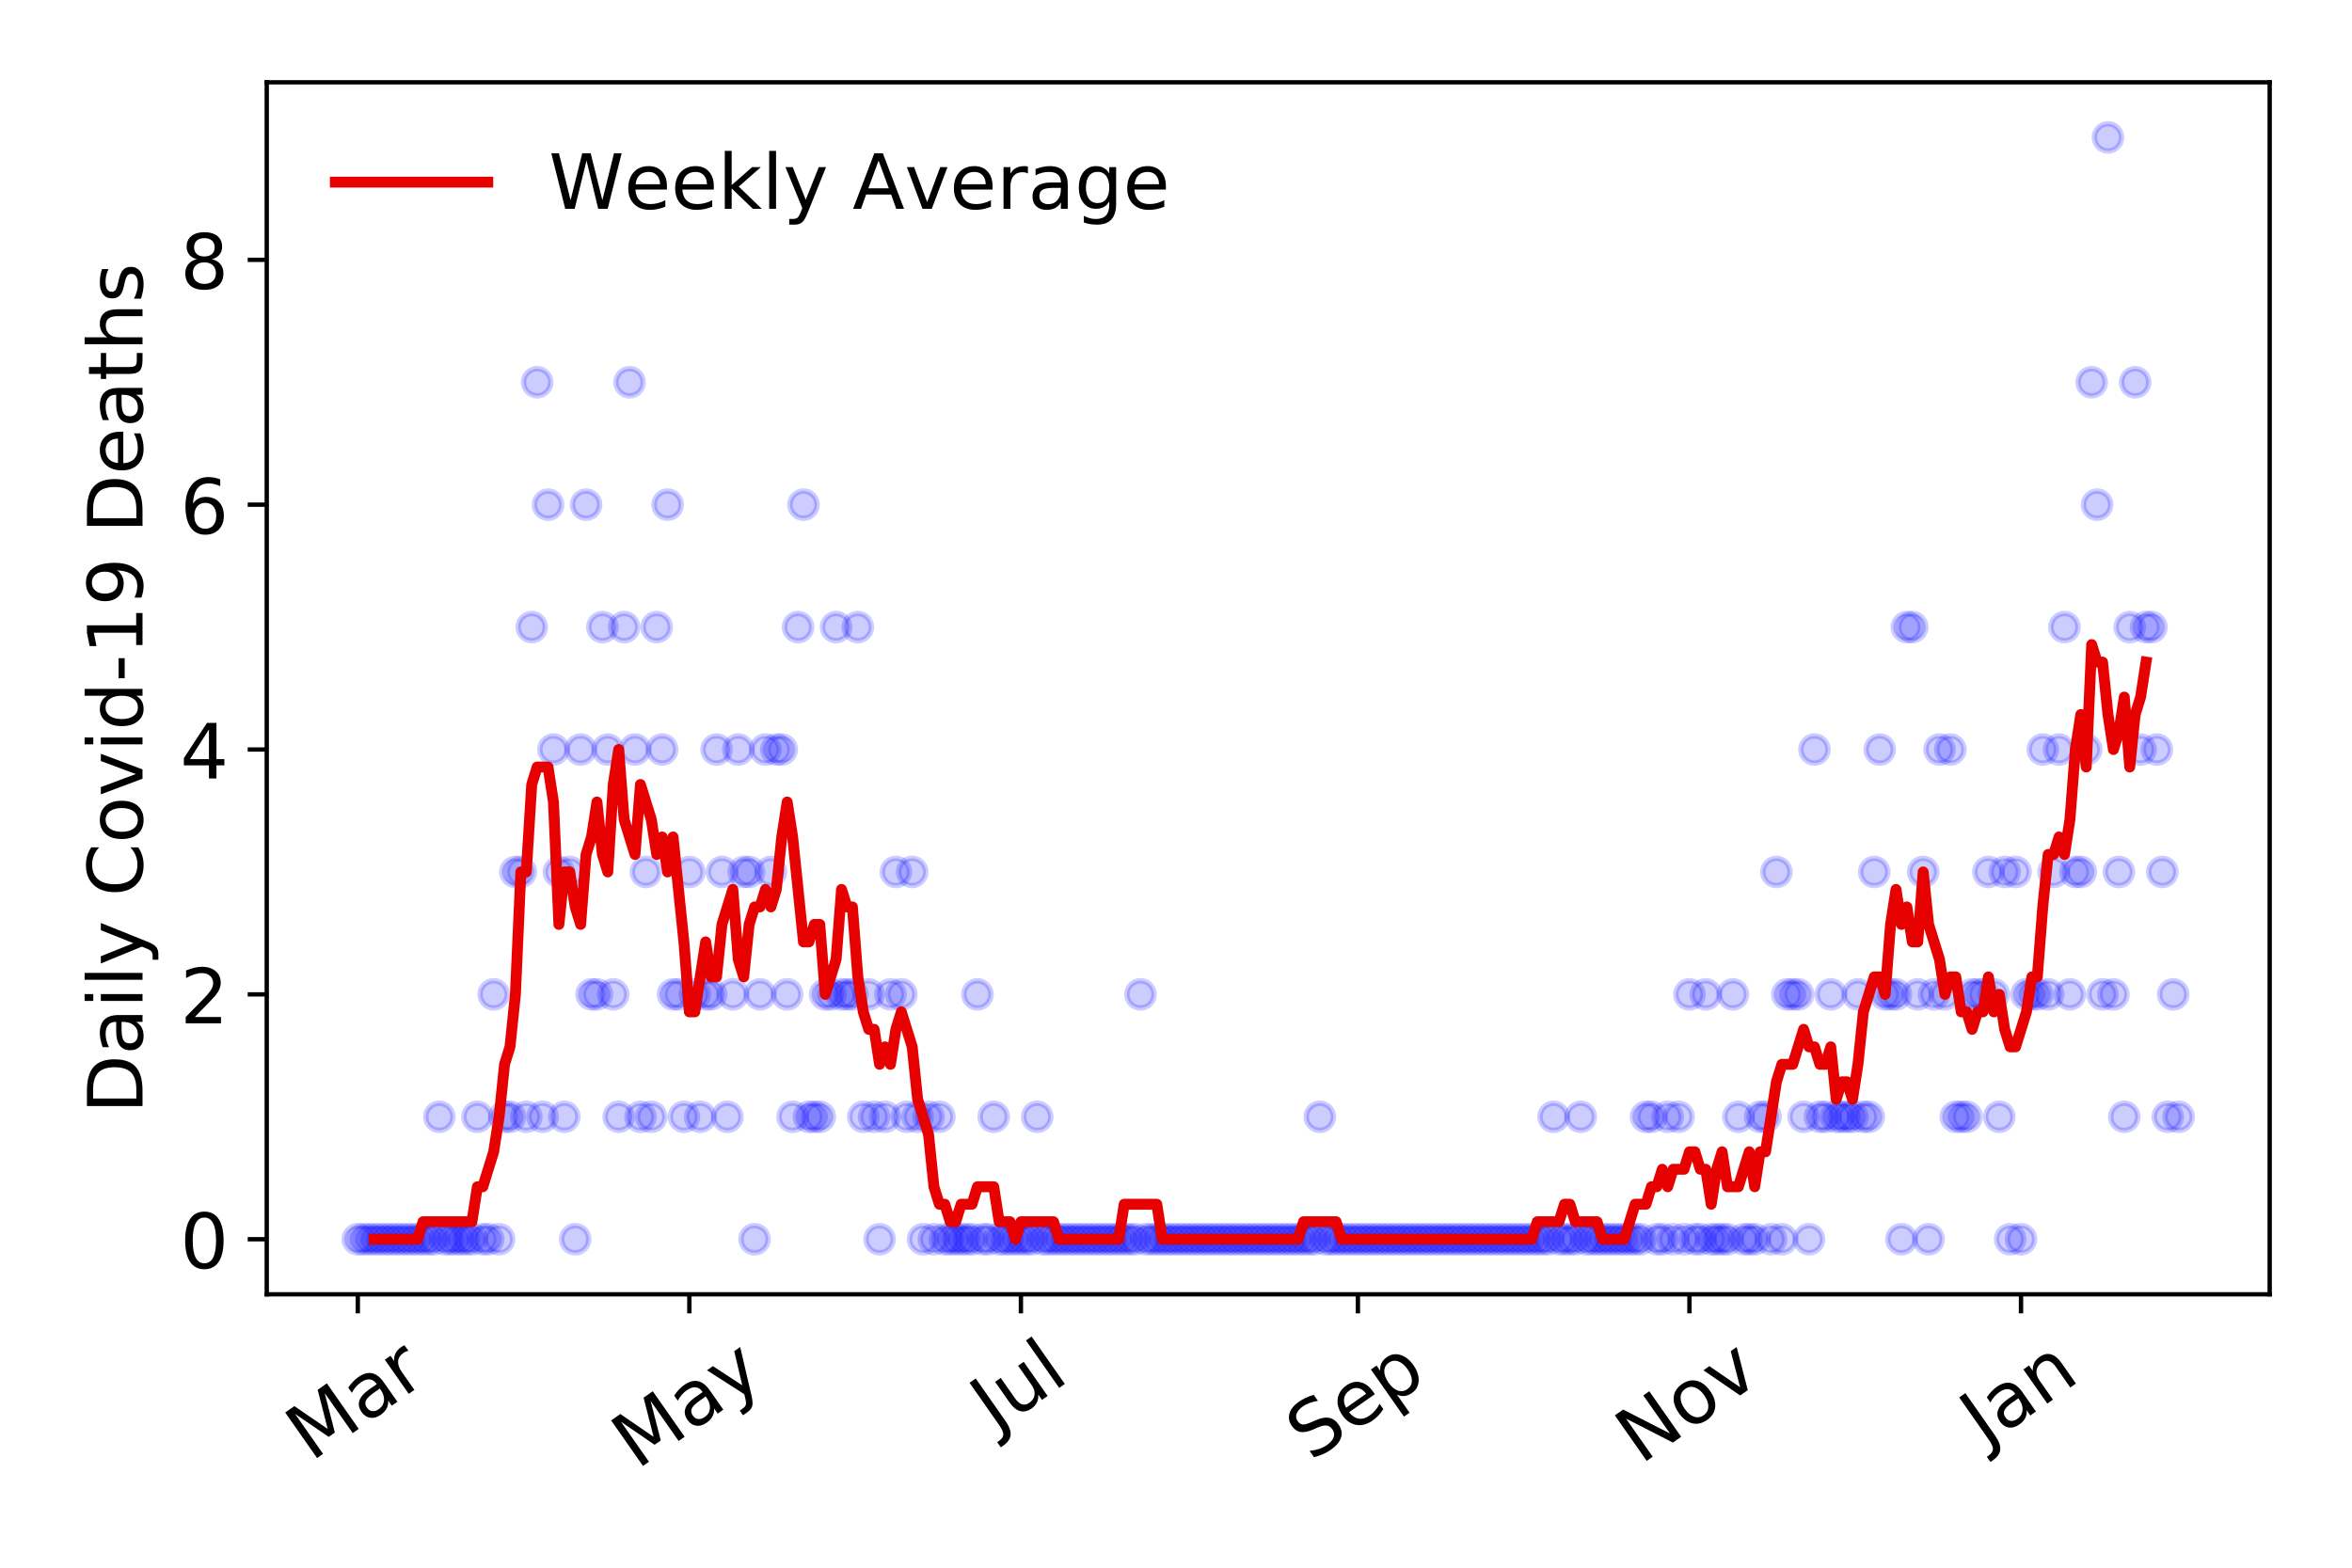 <?xml version="1.0" encoding="utf-8" standalone="no"?>
<!DOCTYPE svg PUBLIC "-//W3C//DTD SVG 1.1//EN"
  "http://www.w3.org/Graphics/SVG/1.1/DTD/svg11.dtd">
<!-- Created with matplotlib (https://matplotlib.org/) -->
<svg height="288pt" version="1.1" viewBox="0 0 432 288" width="432pt" xmlns="http://www.w3.org/2000/svg" xmlns:xlink="http://www.w3.org/1999/xlink">
 <defs>
  <style type="text/css">
*{stroke-linecap:butt;stroke-linejoin:round;}
  </style>
 </defs>
 <g id="figure_1">
  <g id="patch_1">
   <path d="M 0 288 
L 432 288 
L 432 0 
L 0 0 
z
" style="fill:#ffffff;"/>
  </g>
  <g id="axes_1">
   <g id="patch_2">
    <path d="M 48.995 237.778 
L 416.88 237.778 
L 416.88 15.12 
L 48.995 15.12 
z
" style="fill:#ffffff;"/>
   </g>
   <g id="matplotlib.axis_1">
    <g id="xtick_1">
     <g id="line2d_1">
      <defs>
       <path d="M 0 0 
L 0 3.5 
" id="me985ec9be7" style="stroke:#000000;stroke-width:0.8;"/>
      </defs>
      <g>
       <use style="stroke:#000000;stroke-width:0.8;" x="65.717" xlink:href="#me985ec9be7" y="237.778"/>
      </g>
     </g>
     <g id="text_1">
      <!-- Mar -->
      <defs>
       <path d="M 9.812 72.906 
L 24.516 72.906 
L 43.109 23.297 
L 61.812 72.906 
L 76.516 72.906 
L 76.516 0 
L 66.891 0 
L 66.891 64.016 
L 48.094 14.016 
L 38.188 14.016 
L 19.391 64.016 
L 19.391 0 
L 9.812 0 
z
" id="DejaVuSans-77"/>
       <path d="M 34.281 27.484 
Q 23.391 27.484 19.188 25 
Q 14.984 22.516 14.984 16.5 
Q 14.984 11.719 18.141 8.906 
Q 21.297 6.109 26.703 6.109 
Q 34.188 6.109 38.703 11.406 
Q 43.219 16.703 43.219 25.484 
L 43.219 27.484 
z
M 52.203 31.203 
L 52.203 0 
L 43.219 0 
L 43.219 8.297 
Q 40.141 3.328 35.547 0.953 
Q 30.953 -1.422 24.312 -1.422 
Q 15.922 -1.422 10.953 3.297 
Q 6 8.016 6 15.922 
Q 6 25.141 12.172 29.828 
Q 18.359 34.516 30.609 34.516 
L 43.219 34.516 
L 43.219 35.406 
Q 43.219 41.609 39.141 45 
Q 35.062 48.391 27.688 48.391 
Q 23 48.391 18.547 47.266 
Q 14.109 46.141 10.016 43.891 
L 10.016 52.203 
Q 14.938 54.109 19.578 55.047 
Q 24.219 56 28.609 56 
Q 40.484 56 46.344 49.844 
Q 52.203 43.703 52.203 31.203 
z
" id="DejaVuSans-97"/>
       <path d="M 41.109 46.297 
Q 39.594 47.172 37.812 47.578 
Q 36.031 48 33.891 48 
Q 26.266 48 22.188 43.047 
Q 18.109 38.094 18.109 28.812 
L 18.109 0 
L 9.078 0 
L 9.078 54.688 
L 18.109 54.688 
L 18.109 46.188 
Q 20.953 51.172 25.484 53.578 
Q 30.031 56 36.531 56 
Q 37.453 56 38.578 55.875 
Q 39.703 55.766 41.062 55.516 
z
" id="DejaVuSans-114"/>
      </defs>
      <g transform="translate(57.114 268.643)rotate(-35)scale(0.14 -0.14)">
       <use xlink:href="#DejaVuSans-77"/>
       <use x="86.279" xlink:href="#DejaVuSans-97"/>
       <use x="147.559" xlink:href="#DejaVuSans-114"/>
      </g>
     </g>
    </g>
    <g id="xtick_2">
     <g id="line2d_2">
      <g>
       <use style="stroke:#000000;stroke-width:0.8;" x="126.615" xlink:href="#me985ec9be7" y="237.778"/>
      </g>
     </g>
     <g id="text_2">
      <!-- May -->
      <defs>
       <path d="M 32.172 -5.078 
Q 28.375 -14.844 24.75 -17.812 
Q 21.141 -20.797 15.094 -20.797 
L 7.906 -20.797 
L 7.906 -13.281 
L 13.188 -13.281 
Q 16.891 -13.281 18.938 -11.516 
Q 21 -9.766 23.484 -3.219 
L 25.094 0.875 
L 2.984 54.688 
L 12.5 54.688 
L 29.594 11.922 
L 46.688 54.688 
L 56.203 54.688 
z
" id="DejaVuSans-121"/>
      </defs>
      <g transform="translate(116.976 270.094)rotate(-35)scale(0.14 -0.14)">
       <use xlink:href="#DejaVuSans-77"/>
       <use x="86.279" xlink:href="#DejaVuSans-97"/>
       <use x="147.559" xlink:href="#DejaVuSans-121"/>
      </g>
     </g>
    </g>
    <g id="xtick_3">
     <g id="line2d_3">
      <g>
       <use style="stroke:#000000;stroke-width:0.8;" x="187.513" xlink:href="#me985ec9be7" y="237.778"/>
      </g>
     </g>
     <g id="text_3">
      <!-- Jul -->
      <defs>
       <path d="M 9.812 72.906 
L 19.672 72.906 
L 19.672 5.078 
Q 19.672 -8.109 14.672 -14.062 
Q 9.672 -20.016 -1.422 -20.016 
L -5.172 -20.016 
L -5.172 -11.719 
L -2.094 -11.719 
Q 4.438 -11.719 7.125 -8.047 
Q 9.812 -4.391 9.812 5.078 
z
" id="DejaVuSans-74"/>
       <path d="M 8.5 21.578 
L 8.5 54.688 
L 17.484 54.688 
L 17.484 21.922 
Q 17.484 14.156 20.5 10.266 
Q 23.531 6.391 29.594 6.391 
Q 36.859 6.391 41.078 11.031 
Q 45.312 15.672 45.312 23.688 
L 45.312 54.688 
L 54.297 54.688 
L 54.297 0 
L 45.312 0 
L 45.312 8.406 
Q 42.047 3.422 37.719 1 
Q 33.406 -1.422 27.688 -1.422 
Q 18.266 -1.422 13.375 4.438 
Q 8.5 10.297 8.5 21.578 
z
M 31.109 56 
z
" id="DejaVuSans-117"/>
       <path d="M 9.422 75.984 
L 18.406 75.984 
L 18.406 0 
L 9.422 0 
z
" id="DejaVuSans-108"/>
      </defs>
      <g transform="translate(182.811 263.181)rotate(-35)scale(0.14 -0.14)">
       <use xlink:href="#DejaVuSans-74"/>
       <use x="29.492" xlink:href="#DejaVuSans-117"/>
       <use x="92.871" xlink:href="#DejaVuSans-108"/>
      </g>
     </g>
    </g>
    <g id="xtick_4">
     <g id="line2d_4">
      <g>
       <use style="stroke:#000000;stroke-width:0.8;" x="249.41" xlink:href="#me985ec9be7" y="237.778"/>
      </g>
     </g>
     <g id="text_4">
      <!-- Sep -->
      <defs>
       <path d="M 53.516 70.516 
L 53.516 60.891 
Q 47.906 63.578 42.922 64.891 
Q 37.938 66.219 33.297 66.219 
Q 25.25 66.219 20.875 63.094 
Q 16.5 59.969 16.5 54.203 
Q 16.5 49.359 19.406 46.891 
Q 22.312 44.438 30.422 42.922 
L 36.375 41.703 
Q 47.406 39.594 52.656 34.297 
Q 57.906 29 57.906 20.125 
Q 57.906 9.516 50.797 4.047 
Q 43.703 -1.422 29.984 -1.422 
Q 24.812 -1.422 18.969 -0.25 
Q 13.141 0.922 6.891 3.219 
L 6.891 13.375 
Q 12.891 10.016 18.656 8.297 
Q 24.422 6.594 29.984 6.594 
Q 38.422 6.594 43.016 9.906 
Q 47.609 13.234 47.609 19.391 
Q 47.609 24.75 44.312 27.781 
Q 41.016 30.812 33.5 32.328 
L 27.484 33.5 
Q 16.453 35.688 11.516 40.375 
Q 6.594 45.062 6.594 53.422 
Q 6.594 63.094 13.406 68.656 
Q 20.219 74.219 32.172 74.219 
Q 37.312 74.219 42.625 73.281 
Q 47.953 72.359 53.516 70.516 
z
" id="DejaVuSans-83"/>
       <path d="M 56.203 29.594 
L 56.203 25.203 
L 14.891 25.203 
Q 15.484 15.922 20.484 11.062 
Q 25.484 6.203 34.422 6.203 
Q 39.594 6.203 44.453 7.469 
Q 49.312 8.734 54.109 11.281 
L 54.109 2.781 
Q 49.266 0.734 44.188 -0.344 
Q 39.109 -1.422 33.891 -1.422 
Q 20.797 -1.422 13.156 6.188 
Q 5.516 13.812 5.516 26.812 
Q 5.516 40.234 12.766 48.109 
Q 20.016 56 32.328 56 
Q 43.359 56 49.781 48.891 
Q 56.203 41.797 56.203 29.594 
z
M 47.219 32.234 
Q 47.125 39.594 43.094 43.984 
Q 39.062 48.391 32.422 48.391 
Q 24.906 48.391 20.391 44.141 
Q 15.875 39.891 15.188 32.172 
z
" id="DejaVuSans-101"/>
       <path d="M 18.109 8.203 
L 18.109 -20.797 
L 9.078 -20.797 
L 9.078 54.688 
L 18.109 54.688 
L 18.109 46.391 
Q 20.953 51.266 25.266 53.625 
Q 29.594 56 35.594 56 
Q 45.562 56 51.781 48.094 
Q 58.016 40.188 58.016 27.297 
Q 58.016 14.406 51.781 6.484 
Q 45.562 -1.422 35.594 -1.422 
Q 29.594 -1.422 25.266 0.953 
Q 20.953 3.328 18.109 8.203 
z
M 48.688 27.297 
Q 48.688 37.203 44.609 42.844 
Q 40.531 48.484 33.406 48.484 
Q 26.266 48.484 22.188 42.844 
Q 18.109 37.203 18.109 27.297 
Q 18.109 17.391 22.188 11.75 
Q 26.266 6.109 33.406 6.109 
Q 40.531 6.109 44.609 11.75 
Q 48.688 17.391 48.688 27.297 
z
" id="DejaVuSans-112"/>
      </defs>
      <g transform="translate(240.817 268.629)rotate(-35)scale(0.14 -0.14)">
       <use xlink:href="#DejaVuSans-83"/>
       <use x="63.477" xlink:href="#DejaVuSans-101"/>
       <use x="125" xlink:href="#DejaVuSans-112"/>
      </g>
     </g>
    </g>
    <g id="xtick_5">
     <g id="line2d_5">
      <g>
       <use style="stroke:#000000;stroke-width:0.8;" x="310.308" xlink:href="#me985ec9be7" y="237.778"/>
      </g>
     </g>
     <g id="text_5">
      <!-- Nov -->
      <defs>
       <path d="M 9.812 72.906 
L 23.094 72.906 
L 55.422 11.922 
L 55.422 72.906 
L 64.984 72.906 
L 64.984 0 
L 51.703 0 
L 19.391 60.984 
L 19.391 0 
L 9.812 0 
z
" id="DejaVuSans-78"/>
       <path d="M 30.609 48.391 
Q 23.391 48.391 19.188 42.75 
Q 14.984 37.109 14.984 27.297 
Q 14.984 17.484 19.156 11.844 
Q 23.344 6.203 30.609 6.203 
Q 37.797 6.203 41.984 11.859 
Q 46.188 17.531 46.188 27.297 
Q 46.188 37.016 41.984 42.703 
Q 37.797 48.391 30.609 48.391 
z
M 30.609 56 
Q 42.328 56 49.016 48.375 
Q 55.719 40.766 55.719 27.297 
Q 55.719 13.875 49.016 6.219 
Q 42.328 -1.422 30.609 -1.422 
Q 18.844 -1.422 12.172 6.219 
Q 5.516 13.875 5.516 27.297 
Q 5.516 40.766 12.172 48.375 
Q 18.844 56 30.609 56 
z
" id="DejaVuSans-111"/>
       <path d="M 2.984 54.688 
L 12.5 54.688 
L 29.594 8.797 
L 46.688 54.688 
L 56.203 54.688 
L 35.688 0 
L 23.484 0 
z
" id="DejaVuSans-118"/>
      </defs>
      <g transform="translate(301.332 269.166)rotate(-35)scale(0.14 -0.14)">
       <use xlink:href="#DejaVuSans-78"/>
       <use x="74.805" xlink:href="#DejaVuSans-111"/>
       <use x="135.986" xlink:href="#DejaVuSans-118"/>
      </g>
     </g>
    </g>
    <g id="xtick_6">
     <g id="line2d_6">
      <g>
       <use style="stroke:#000000;stroke-width:0.8;" x="371.206" xlink:href="#me985ec9be7" y="237.778"/>
      </g>
     </g>
     <g id="text_6">
      <!-- Jan -->
      <defs>
       <path d="M 54.891 33.016 
L 54.891 0 
L 45.906 0 
L 45.906 32.719 
Q 45.906 40.484 42.875 44.328 
Q 39.844 48.188 33.797 48.188 
Q 26.516 48.188 22.312 43.547 
Q 18.109 38.922 18.109 30.906 
L 18.109 0 
L 9.078 0 
L 9.078 54.688 
L 18.109 54.688 
L 18.109 46.188 
Q 21.344 51.125 25.703 53.562 
Q 30.078 56 35.797 56 
Q 45.219 56 50.047 50.172 
Q 54.891 44.344 54.891 33.016 
z
" id="DejaVuSans-110"/>
      </defs>
      <g transform="translate(364.583 265.871)rotate(-35)scale(0.14 -0.14)">
       <use xlink:href="#DejaVuSans-74"/>
       <use x="29.492" xlink:href="#DejaVuSans-97"/>
       <use x="90.771" xlink:href="#DejaVuSans-110"/>
      </g>
     </g>
    </g>
   </g>
   <g id="matplotlib.axis_2">
    <g id="ytick_1">
     <g id="line2d_7">
      <defs>
       <path d="M 0 0 
L -3.5 0 
" id="m47dbd62d36" style="stroke:#000000;stroke-width:0.8;"/>
      </defs>
      <g>
       <use style="stroke:#000000;stroke-width:0.8;" x="48.995" xlink:href="#m47dbd62d36" y="227.657"/>
      </g>
     </g>
     <g id="text_7">
      <!-- 0 -->
      <defs>
       <path d="M 31.781 66.406 
Q 24.172 66.406 20.328 58.906 
Q 16.5 51.422 16.5 36.375 
Q 16.5 21.391 20.328 13.891 
Q 24.172 6.391 31.781 6.391 
Q 39.453 6.391 43.281 13.891 
Q 47.125 21.391 47.125 36.375 
Q 47.125 51.422 43.281 58.906 
Q 39.453 66.406 31.781 66.406 
z
M 31.781 74.219 
Q 44.047 74.219 50.516 64.516 
Q 56.984 54.828 56.984 36.375 
Q 56.984 17.969 50.516 8.266 
Q 44.047 -1.422 31.781 -1.422 
Q 19.531 -1.422 13.062 8.266 
Q 6.594 17.969 6.594 36.375 
Q 6.594 54.828 13.062 64.516 
Q 19.531 74.219 31.781 74.219 
z
" id="DejaVuSans-48"/>
      </defs>
      <g transform="translate(33.087 232.976)scale(0.14 -0.14)">
       <use xlink:href="#DejaVuSans-48"/>
      </g>
     </g>
    </g>
    <g id="ytick_2">
     <g id="line2d_8">
      <g>
       <use style="stroke:#000000;stroke-width:0.8;" x="48.995" xlink:href="#m47dbd62d36" y="182.676"/>
      </g>
     </g>
     <g id="text_8">
      <!-- 2 -->
      <defs>
       <path d="M 19.188 8.297 
L 53.609 8.297 
L 53.609 0 
L 7.328 0 
L 7.328 8.297 
Q 12.938 14.109 22.625 23.891 
Q 32.328 33.688 34.812 36.531 
Q 39.547 41.844 41.422 45.531 
Q 43.312 49.219 43.312 52.781 
Q 43.312 58.594 39.234 62.25 
Q 35.156 65.922 28.609 65.922 
Q 23.969 65.922 18.812 64.312 
Q 13.672 62.703 7.812 59.422 
L 7.812 69.391 
Q 13.766 71.781 18.938 73 
Q 24.125 74.219 28.422 74.219 
Q 39.75 74.219 46.484 68.547 
Q 53.219 62.891 53.219 53.422 
Q 53.219 48.922 51.531 44.891 
Q 49.859 40.875 45.406 35.406 
Q 44.188 33.984 37.641 27.219 
Q 31.109 20.453 19.188 8.297 
z
" id="DejaVuSans-50"/>
      </defs>
      <g transform="translate(33.087 187.995)scale(0.14 -0.14)">
       <use xlink:href="#DejaVuSans-50"/>
      </g>
     </g>
    </g>
    <g id="ytick_3">
     <g id="line2d_9">
      <g>
       <use style="stroke:#000000;stroke-width:0.8;" x="48.995" xlink:href="#m47dbd62d36" y="137.694"/>
      </g>
     </g>
     <g id="text_9">
      <!-- 4 -->
      <defs>
       <path d="M 37.797 64.312 
L 12.891 25.391 
L 37.797 25.391 
z
M 35.203 72.906 
L 47.609 72.906 
L 47.609 25.391 
L 58.016 25.391 
L 58.016 17.188 
L 47.609 17.188 
L 47.609 0 
L 37.797 0 
L 37.797 17.188 
L 4.891 17.188 
L 4.891 26.703 
z
" id="DejaVuSans-52"/>
      </defs>
      <g transform="translate(33.087 143.013)scale(0.14 -0.14)">
       <use xlink:href="#DejaVuSans-52"/>
      </g>
     </g>
    </g>
    <g id="ytick_4">
     <g id="line2d_10">
      <g>
       <use style="stroke:#000000;stroke-width:0.8;" x="48.995" xlink:href="#m47dbd62d36" y="92.713"/>
      </g>
     </g>
     <g id="text_10">
      <!-- 6 -->
      <defs>
       <path d="M 33.016 40.375 
Q 26.375 40.375 22.484 35.828 
Q 18.609 31.297 18.609 23.391 
Q 18.609 15.531 22.484 10.953 
Q 26.375 6.391 33.016 6.391 
Q 39.656 6.391 43.531 10.953 
Q 47.406 15.531 47.406 23.391 
Q 47.406 31.297 43.531 35.828 
Q 39.656 40.375 33.016 40.375 
z
M 52.594 71.297 
L 52.594 62.312 
Q 48.875 64.062 45.094 64.984 
Q 41.312 65.922 37.594 65.922 
Q 27.828 65.922 22.672 59.328 
Q 17.531 52.734 16.797 39.406 
Q 19.672 43.656 24.016 45.922 
Q 28.375 48.188 33.594 48.188 
Q 44.578 48.188 50.953 41.516 
Q 57.328 34.859 57.328 23.391 
Q 57.328 12.156 50.688 5.359 
Q 44.047 -1.422 33.016 -1.422 
Q 20.359 -1.422 13.672 8.266 
Q 6.984 17.969 6.984 36.375 
Q 6.984 53.656 15.188 63.938 
Q 23.391 74.219 37.203 74.219 
Q 40.922 74.219 44.703 73.484 
Q 48.484 72.75 52.594 71.297 
z
" id="DejaVuSans-54"/>
      </defs>
      <g transform="translate(33.087 98.032)scale(0.14 -0.14)">
       <use xlink:href="#DejaVuSans-54"/>
      </g>
     </g>
    </g>
    <g id="ytick_5">
     <g id="line2d_11">
      <g>
       <use style="stroke:#000000;stroke-width:0.8;" x="48.995" xlink:href="#m47dbd62d36" y="47.732"/>
      </g>
     </g>
     <g id="text_11">
      <!-- 8 -->
      <defs>
       <path d="M 31.781 34.625 
Q 24.75 34.625 20.719 30.859 
Q 16.703 27.094 16.703 20.516 
Q 16.703 13.922 20.719 10.156 
Q 24.75 6.391 31.781 6.391 
Q 38.812 6.391 42.859 10.172 
Q 46.922 13.969 46.922 20.516 
Q 46.922 27.094 42.891 30.859 
Q 38.875 34.625 31.781 34.625 
z
M 21.922 38.812 
Q 15.578 40.375 12.031 44.719 
Q 8.5 49.078 8.5 55.328 
Q 8.5 64.062 14.719 69.141 
Q 20.953 74.219 31.781 74.219 
Q 42.672 74.219 48.875 69.141 
Q 55.078 64.062 55.078 55.328 
Q 55.078 49.078 51.531 44.719 
Q 48 40.375 41.703 38.812 
Q 48.828 37.156 52.797 32.312 
Q 56.781 27.484 56.781 20.516 
Q 56.781 9.906 50.312 4.234 
Q 43.844 -1.422 31.781 -1.422 
Q 19.734 -1.422 13.25 4.234 
Q 6.781 9.906 6.781 20.516 
Q 6.781 27.484 10.781 32.312 
Q 14.797 37.156 21.922 38.812 
z
M 18.312 54.391 
Q 18.312 48.734 21.844 45.562 
Q 25.391 42.391 31.781 42.391 
Q 38.141 42.391 41.719 45.562 
Q 45.312 48.734 45.312 54.391 
Q 45.312 60.062 41.719 63.234 
Q 38.141 66.406 31.781 66.406 
Q 25.391 66.406 21.844 63.234 
Q 18.312 60.062 18.312 54.391 
z
" id="DejaVuSans-56"/>
      </defs>
      <g transform="translate(33.087 53.05)scale(0.14 -0.14)">
       <use xlink:href="#DejaVuSans-56"/>
      </g>
     </g>
    </g>
    <g id="text_12">
     <!-- Daily Covid-19 Deaths -->
     <defs>
      <path d="M 19.672 64.797 
L 19.672 8.109 
L 31.594 8.109 
Q 46.688 8.109 53.688 14.938 
Q 60.688 21.781 60.688 36.531 
Q 60.688 51.172 53.688 57.984 
Q 46.688 64.797 31.594 64.797 
z
M 9.812 72.906 
L 30.078 72.906 
Q 51.266 72.906 61.172 64.094 
Q 71.094 55.281 71.094 36.531 
Q 71.094 17.672 61.125 8.828 
Q 51.172 0 30.078 0 
L 9.812 0 
z
" id="DejaVuSans-68"/>
      <path d="M 9.422 54.688 
L 18.406 54.688 
L 18.406 0 
L 9.422 0 
z
M 9.422 75.984 
L 18.406 75.984 
L 18.406 64.594 
L 9.422 64.594 
z
" id="DejaVuSans-105"/>
      <path id="DejaVuSans-32"/>
      <path d="M 64.406 67.281 
L 64.406 56.891 
Q 59.422 61.531 53.781 63.812 
Q 48.141 66.109 41.797 66.109 
Q 29.297 66.109 22.656 58.469 
Q 16.016 50.828 16.016 36.375 
Q 16.016 21.969 22.656 14.328 
Q 29.297 6.688 41.797 6.688 
Q 48.141 6.688 53.781 8.984 
Q 59.422 11.281 64.406 15.922 
L 64.406 5.609 
Q 59.234 2.094 53.438 0.328 
Q 47.656 -1.422 41.219 -1.422 
Q 24.656 -1.422 15.125 8.703 
Q 5.609 18.844 5.609 36.375 
Q 5.609 53.953 15.125 64.078 
Q 24.656 74.219 41.219 74.219 
Q 47.75 74.219 53.531 72.484 
Q 59.328 70.75 64.406 67.281 
z
" id="DejaVuSans-67"/>
      <path d="M 45.406 46.391 
L 45.406 75.984 
L 54.391 75.984 
L 54.391 0 
L 45.406 0 
L 45.406 8.203 
Q 42.578 3.328 38.25 0.953 
Q 33.938 -1.422 27.875 -1.422 
Q 17.969 -1.422 11.734 6.484 
Q 5.516 14.406 5.516 27.297 
Q 5.516 40.188 11.734 48.094 
Q 17.969 56 27.875 56 
Q 33.938 56 38.25 53.625 
Q 42.578 51.266 45.406 46.391 
z
M 14.797 27.297 
Q 14.797 17.391 18.875 11.75 
Q 22.953 6.109 30.078 6.109 
Q 37.203 6.109 41.297 11.75 
Q 45.406 17.391 45.406 27.297 
Q 45.406 37.203 41.297 42.844 
Q 37.203 48.484 30.078 48.484 
Q 22.953 48.484 18.875 42.844 
Q 14.797 37.203 14.797 27.297 
z
" id="DejaVuSans-100"/>
      <path d="M 4.891 31.391 
L 31.203 31.391 
L 31.203 23.391 
L 4.891 23.391 
z
" id="DejaVuSans-45"/>
      <path d="M 12.406 8.297 
L 28.516 8.297 
L 28.516 63.922 
L 10.984 60.406 
L 10.984 69.391 
L 28.422 72.906 
L 38.281 72.906 
L 38.281 8.297 
L 54.391 8.297 
L 54.391 0 
L 12.406 0 
z
" id="DejaVuSans-49"/>
      <path d="M 10.984 1.516 
L 10.984 10.5 
Q 14.703 8.734 18.5 7.812 
Q 22.312 6.891 25.984 6.891 
Q 35.75 6.891 40.891 13.453 
Q 46.047 20.016 46.781 33.406 
Q 43.953 29.203 39.594 26.953 
Q 35.25 24.703 29.984 24.703 
Q 19.047 24.703 12.672 31.312 
Q 6.297 37.938 6.297 49.422 
Q 6.297 60.641 12.938 67.422 
Q 19.578 74.219 30.609 74.219 
Q 43.266 74.219 49.922 64.516 
Q 56.594 54.828 56.594 36.375 
Q 56.594 19.141 48.406 8.859 
Q 40.234 -1.422 26.422 -1.422 
Q 22.703 -1.422 18.891 -0.688 
Q 15.094 0.047 10.984 1.516 
z
M 30.609 32.422 
Q 37.25 32.422 41.125 36.953 
Q 45.016 41.5 45.016 49.422 
Q 45.016 57.281 41.125 61.844 
Q 37.25 66.406 30.609 66.406 
Q 23.969 66.406 20.094 61.844 
Q 16.219 57.281 16.219 49.422 
Q 16.219 41.5 20.094 36.953 
Q 23.969 32.422 30.609 32.422 
z
" id="DejaVuSans-57"/>
      <path d="M 18.312 70.219 
L 18.312 54.688 
L 36.812 54.688 
L 36.812 47.703 
L 18.312 47.703 
L 18.312 18.016 
Q 18.312 11.328 20.141 9.422 
Q 21.969 7.516 27.594 7.516 
L 36.812 7.516 
L 36.812 0 
L 27.594 0 
Q 17.188 0 13.234 3.875 
Q 9.281 7.766 9.281 18.016 
L 9.281 47.703 
L 2.688 47.703 
L 2.688 54.688 
L 9.281 54.688 
L 9.281 70.219 
z
" id="DejaVuSans-116"/>
      <path d="M 54.891 33.016 
L 54.891 0 
L 45.906 0 
L 45.906 32.719 
Q 45.906 40.484 42.875 44.328 
Q 39.844 48.188 33.797 48.188 
Q 26.516 48.188 22.312 43.547 
Q 18.109 38.922 18.109 30.906 
L 18.109 0 
L 9.078 0 
L 9.078 75.984 
L 18.109 75.984 
L 18.109 46.188 
Q 21.344 51.125 25.703 53.562 
Q 30.078 56 35.797 56 
Q 45.219 56 50.047 50.172 
Q 54.891 44.344 54.891 33.016 
z
" id="DejaVuSans-104"/>
      <path d="M 44.281 53.078 
L 44.281 44.578 
Q 40.484 46.531 36.375 47.5 
Q 32.281 48.484 27.875 48.484 
Q 21.188 48.484 17.844 46.438 
Q 14.5 44.391 14.5 40.281 
Q 14.5 37.156 16.891 35.375 
Q 19.281 33.594 26.516 31.984 
L 29.594 31.297 
Q 39.156 29.25 43.188 25.516 
Q 47.219 21.781 47.219 15.094 
Q 47.219 7.469 41.188 3.016 
Q 35.156 -1.422 24.609 -1.422 
Q 20.219 -1.422 15.453 -0.562 
Q 10.688 0.297 5.422 2 
L 5.422 11.281 
Q 10.406 8.688 15.234 7.391 
Q 20.062 6.109 24.812 6.109 
Q 31.156 6.109 34.562 8.281 
Q 37.984 10.453 37.984 14.406 
Q 37.984 18.062 35.516 20.016 
Q 33.062 21.969 24.703 23.781 
L 21.578 24.516 
Q 13.234 26.266 9.516 29.906 
Q 5.812 33.547 5.812 39.891 
Q 5.812 47.609 11.281 51.797 
Q 16.75 56 26.812 56 
Q 31.781 56 36.172 55.266 
Q 40.578 54.547 44.281 53.078 
z
" id="DejaVuSans-115"/>
     </defs>
     <g transform="translate(26.176 204.56)rotate(-90)scale(0.14 -0.14)">
      <use xlink:href="#DejaVuSans-68"/>
      <use x="77.002" xlink:href="#DejaVuSans-97"/>
      <use x="138.281" xlink:href="#DejaVuSans-105"/>
      <use x="166.064" xlink:href="#DejaVuSans-108"/>
      <use x="193.848" xlink:href="#DejaVuSans-121"/>
      <use x="253.027" xlink:href="#DejaVuSans-32"/>
      <use x="284.814" xlink:href="#DejaVuSans-67"/>
      <use x="354.639" xlink:href="#DejaVuSans-111"/>
      <use x="415.82" xlink:href="#DejaVuSans-118"/>
      <use x="475" xlink:href="#DejaVuSans-105"/>
      <use x="502.783" xlink:href="#DejaVuSans-100"/>
      <use x="566.26" xlink:href="#DejaVuSans-45"/>
      <use x="602.344" xlink:href="#DejaVuSans-49"/>
      <use x="665.967" xlink:href="#DejaVuSans-57"/>
      <use x="729.59" xlink:href="#DejaVuSans-32"/>
      <use x="761.377" xlink:href="#DejaVuSans-68"/>
      <use x="838.379" xlink:href="#DejaVuSans-101"/>
      <use x="899.902" xlink:href="#DejaVuSans-97"/>
      <use x="961.182" xlink:href="#DejaVuSans-116"/>
      <use x="1000.391" xlink:href="#DejaVuSans-104"/>
      <use x="1063.77" xlink:href="#DejaVuSans-115"/>
     </g>
    </g>
   </g>
   <g id="line2d_12">
    <defs>
     <path d="M 0 2.5 
C 0.663 2.5 1.299 2.237 1.768 1.768 
C 2.237 1.299 2.5 0.663 2.5 0 
C 2.5 -0.663 2.237 -1.299 1.768 -1.768 
C 1.299 -2.237 0.663 -2.5 0 -2.5 
C -0.663 -2.5 -1.299 -2.237 -1.768 -1.768 
C -2.237 -1.299 -2.5 -0.663 -2.5 0 
C -2.5 0.663 -2.237 1.299 -1.768 1.768 
C -1.299 2.237 -0.663 2.5 0 2.5 
z
" id="m8620d918ff" style="stroke:#0000ff;stroke-opacity:0.2;"/>
    </defs>
    <g clip-path="url(#pd40ebde35c)">
     <use style="fill:#0000ff;fill-opacity:0.2;stroke:#0000ff;stroke-opacity:0.2;" x="65.717" xlink:href="#m8620d918ff" y="227.657"/>
     <use style="fill:#0000ff;fill-opacity:0.2;stroke:#0000ff;stroke-opacity:0.2;" x="66.715" xlink:href="#m8620d918ff" y="227.657"/>
     <use style="fill:#0000ff;fill-opacity:0.2;stroke:#0000ff;stroke-opacity:0.2;" x="67.714" xlink:href="#m8620d918ff" y="227.657"/>
     <use style="fill:#0000ff;fill-opacity:0.2;stroke:#0000ff;stroke-opacity:0.2;" x="68.712" xlink:href="#m8620d918ff" y="227.657"/>
     <use style="fill:#0000ff;fill-opacity:0.2;stroke:#0000ff;stroke-opacity:0.2;" x="69.71" xlink:href="#m8620d918ff" y="227.657"/>
     <use style="fill:#0000ff;fill-opacity:0.2;stroke:#0000ff;stroke-opacity:0.2;" x="70.709" xlink:href="#m8620d918ff" y="227.657"/>
     <use style="fill:#0000ff;fill-opacity:0.2;stroke:#0000ff;stroke-opacity:0.2;" x="71.707" xlink:href="#m8620d918ff" y="227.657"/>
     <use style="fill:#0000ff;fill-opacity:0.2;stroke:#0000ff;stroke-opacity:0.2;" x="72.705" xlink:href="#m8620d918ff" y="227.657"/>
     <use style="fill:#0000ff;fill-opacity:0.2;stroke:#0000ff;stroke-opacity:0.2;" x="73.704" xlink:href="#m8620d918ff" y="227.657"/>
     <use style="fill:#0000ff;fill-opacity:0.2;stroke:#0000ff;stroke-opacity:0.2;" x="74.702" xlink:href="#m8620d918ff" y="227.657"/>
     <use style="fill:#0000ff;fill-opacity:0.2;stroke:#0000ff;stroke-opacity:0.2;" x="75.7" xlink:href="#m8620d918ff" y="227.657"/>
     <use style="fill:#0000ff;fill-opacity:0.2;stroke:#0000ff;stroke-opacity:0.2;" x="76.699" xlink:href="#m8620d918ff" y="227.657"/>
     <use style="fill:#0000ff;fill-opacity:0.2;stroke:#0000ff;stroke-opacity:0.2;" x="77.697" xlink:href="#m8620d918ff" y="227.657"/>
     <use style="fill:#0000ff;fill-opacity:0.2;stroke:#0000ff;stroke-opacity:0.2;" x="78.695" xlink:href="#m8620d918ff" y="227.657"/>
     <use style="fill:#0000ff;fill-opacity:0.2;stroke:#0000ff;stroke-opacity:0.2;" x="79.694" xlink:href="#m8620d918ff" y="227.657"/>
     <use style="fill:#0000ff;fill-opacity:0.2;stroke:#0000ff;stroke-opacity:0.2;" x="80.692" xlink:href="#m8620d918ff" y="205.167"/>
     <use style="fill:#0000ff;fill-opacity:0.2;stroke:#0000ff;stroke-opacity:0.2;" x="81.69" xlink:href="#m8620d918ff" y="227.657"/>
     <use style="fill:#0000ff;fill-opacity:0.2;stroke:#0000ff;stroke-opacity:0.2;" x="82.689" xlink:href="#m8620d918ff" y="227.657"/>
     <use style="fill:#0000ff;fill-opacity:0.2;stroke:#0000ff;stroke-opacity:0.2;" x="83.687" xlink:href="#m8620d918ff" y="227.657"/>
     <use style="fill:#0000ff;fill-opacity:0.2;stroke:#0000ff;stroke-opacity:0.2;" x="84.685" xlink:href="#m8620d918ff" y="227.657"/>
     <use style="fill:#0000ff;fill-opacity:0.2;stroke:#0000ff;stroke-opacity:0.2;" x="85.684" xlink:href="#m8620d918ff" y="227.657"/>
     <use style="fill:#0000ff;fill-opacity:0.2;stroke:#0000ff;stroke-opacity:0.2;" x="86.682" xlink:href="#m8620d918ff" y="227.657"/>
     <use style="fill:#0000ff;fill-opacity:0.2;stroke:#0000ff;stroke-opacity:0.2;" x="87.68" xlink:href="#m8620d918ff" y="205.167"/>
     <use style="fill:#0000ff;fill-opacity:0.2;stroke:#0000ff;stroke-opacity:0.2;" x="88.679" xlink:href="#m8620d918ff" y="227.657"/>
     <use style="fill:#0000ff;fill-opacity:0.2;stroke:#0000ff;stroke-opacity:0.2;" x="89.677" xlink:href="#m8620d918ff" y="227.657"/>
     <use style="fill:#0000ff;fill-opacity:0.2;stroke:#0000ff;stroke-opacity:0.2;" x="90.675" xlink:href="#m8620d918ff" y="182.676"/>
     <use style="fill:#0000ff;fill-opacity:0.2;stroke:#0000ff;stroke-opacity:0.2;" x="91.674" xlink:href="#m8620d918ff" y="227.657"/>
     <use style="fill:#0000ff;fill-opacity:0.2;stroke:#0000ff;stroke-opacity:0.2;" x="92.672" xlink:href="#m8620d918ff" y="205.167"/>
     <use style="fill:#0000ff;fill-opacity:0.2;stroke:#0000ff;stroke-opacity:0.2;" x="93.67" xlink:href="#m8620d918ff" y="205.167"/>
     <use style="fill:#0000ff;fill-opacity:0.2;stroke:#0000ff;stroke-opacity:0.2;" x="94.669" xlink:href="#m8620d918ff" y="160.185"/>
     <use style="fill:#0000ff;fill-opacity:0.2;stroke:#0000ff;stroke-opacity:0.2;" x="95.667" xlink:href="#m8620d918ff" y="160.185"/>
     <use style="fill:#0000ff;fill-opacity:0.2;stroke:#0000ff;stroke-opacity:0.2;" x="96.665" xlink:href="#m8620d918ff" y="205.167"/>
     <use style="fill:#0000ff;fill-opacity:0.2;stroke:#0000ff;stroke-opacity:0.2;" x="97.664" xlink:href="#m8620d918ff" y="115.204"/>
     <use style="fill:#0000ff;fill-opacity:0.2;stroke:#0000ff;stroke-opacity:0.2;" x="98.662" xlink:href="#m8620d918ff" y="70.222"/>
     <use style="fill:#0000ff;fill-opacity:0.2;stroke:#0000ff;stroke-opacity:0.2;" x="99.66" xlink:href="#m8620d918ff" y="205.167"/>
     <use style="fill:#0000ff;fill-opacity:0.2;stroke:#0000ff;stroke-opacity:0.2;" x="100.659" xlink:href="#m8620d918ff" y="92.713"/>
     <use style="fill:#0000ff;fill-opacity:0.2;stroke:#0000ff;stroke-opacity:0.2;" x="101.657" xlink:href="#m8620d918ff" y="137.694"/>
     <use style="fill:#0000ff;fill-opacity:0.2;stroke:#0000ff;stroke-opacity:0.2;" x="102.655" xlink:href="#m8620d918ff" y="160.185"/>
     <use style="fill:#0000ff;fill-opacity:0.2;stroke:#0000ff;stroke-opacity:0.2;" x="103.654" xlink:href="#m8620d918ff" y="205.167"/>
     <use style="fill:#0000ff;fill-opacity:0.2;stroke:#0000ff;stroke-opacity:0.2;" x="104.652" xlink:href="#m8620d918ff" y="160.185"/>
     <use style="fill:#0000ff;fill-opacity:0.2;stroke:#0000ff;stroke-opacity:0.2;" x="105.65" xlink:href="#m8620d918ff" y="227.657"/>
     <use style="fill:#0000ff;fill-opacity:0.2;stroke:#0000ff;stroke-opacity:0.2;" x="106.649" xlink:href="#m8620d918ff" y="137.694"/>
     <use style="fill:#0000ff;fill-opacity:0.2;stroke:#0000ff;stroke-opacity:0.2;" x="107.647" xlink:href="#m8620d918ff" y="92.713"/>
     <use style="fill:#0000ff;fill-opacity:0.2;stroke:#0000ff;stroke-opacity:0.2;" x="108.645" xlink:href="#m8620d918ff" y="182.676"/>
     <use style="fill:#0000ff;fill-opacity:0.2;stroke:#0000ff;stroke-opacity:0.2;" x="109.644" xlink:href="#m8620d918ff" y="182.676"/>
     <use style="fill:#0000ff;fill-opacity:0.2;stroke:#0000ff;stroke-opacity:0.2;" x="110.642" xlink:href="#m8620d918ff" y="115.204"/>
     <use style="fill:#0000ff;fill-opacity:0.2;stroke:#0000ff;stroke-opacity:0.2;" x="111.64" xlink:href="#m8620d918ff" y="137.694"/>
     <use style="fill:#0000ff;fill-opacity:0.2;stroke:#0000ff;stroke-opacity:0.2;" x="112.639" xlink:href="#m8620d918ff" y="182.676"/>
     <use style="fill:#0000ff;fill-opacity:0.2;stroke:#0000ff;stroke-opacity:0.2;" x="113.637" xlink:href="#m8620d918ff" y="205.167"/>
     <use style="fill:#0000ff;fill-opacity:0.2;stroke:#0000ff;stroke-opacity:0.2;" x="114.635" xlink:href="#m8620d918ff" y="115.204"/>
     <use style="fill:#0000ff;fill-opacity:0.2;stroke:#0000ff;stroke-opacity:0.2;" x="115.634" xlink:href="#m8620d918ff" y="70.222"/>
     <use style="fill:#0000ff;fill-opacity:0.2;stroke:#0000ff;stroke-opacity:0.2;" x="116.632" xlink:href="#m8620d918ff" y="137.694"/>
     <use style="fill:#0000ff;fill-opacity:0.2;stroke:#0000ff;stroke-opacity:0.2;" x="117.63" xlink:href="#m8620d918ff" y="205.167"/>
     <use style="fill:#0000ff;fill-opacity:0.2;stroke:#0000ff;stroke-opacity:0.2;" x="118.629" xlink:href="#m8620d918ff" y="160.185"/>
     <use style="fill:#0000ff;fill-opacity:0.2;stroke:#0000ff;stroke-opacity:0.2;" x="119.627" xlink:href="#m8620d918ff" y="205.167"/>
     <use style="fill:#0000ff;fill-opacity:0.2;stroke:#0000ff;stroke-opacity:0.2;" x="120.625" xlink:href="#m8620d918ff" y="115.204"/>
     <use style="fill:#0000ff;fill-opacity:0.2;stroke:#0000ff;stroke-opacity:0.2;" x="121.624" xlink:href="#m8620d918ff" y="137.694"/>
     <use style="fill:#0000ff;fill-opacity:0.2;stroke:#0000ff;stroke-opacity:0.2;" x="122.622" xlink:href="#m8620d918ff" y="92.713"/>
     <use style="fill:#0000ff;fill-opacity:0.2;stroke:#0000ff;stroke-opacity:0.2;" x="123.62" xlink:href="#m8620d918ff" y="182.676"/>
     <use style="fill:#0000ff;fill-opacity:0.2;stroke:#0000ff;stroke-opacity:0.2;" x="124.619" xlink:href="#m8620d918ff" y="182.676"/>
     <use style="fill:#0000ff;fill-opacity:0.2;stroke:#0000ff;stroke-opacity:0.2;" x="125.617" xlink:href="#m8620d918ff" y="205.167"/>
     <use style="fill:#0000ff;fill-opacity:0.2;stroke:#0000ff;stroke-opacity:0.2;" x="126.615" xlink:href="#m8620d918ff" y="160.185"/>
     <use style="fill:#0000ff;fill-opacity:0.2;stroke:#0000ff;stroke-opacity:0.2;" x="127.614" xlink:href="#m8620d918ff" y="182.676"/>
     <use style="fill:#0000ff;fill-opacity:0.2;stroke:#0000ff;stroke-opacity:0.2;" x="128.612" xlink:href="#m8620d918ff" y="205.167"/>
     <use style="fill:#0000ff;fill-opacity:0.2;stroke:#0000ff;stroke-opacity:0.2;" x="129.61" xlink:href="#m8620d918ff" y="182.676"/>
     <use style="fill:#0000ff;fill-opacity:0.2;stroke:#0000ff;stroke-opacity:0.2;" x="130.609" xlink:href="#m8620d918ff" y="182.676"/>
     <use style="fill:#0000ff;fill-opacity:0.2;stroke:#0000ff;stroke-opacity:0.2;" x="131.607" xlink:href="#m8620d918ff" y="137.694"/>
     <use style="fill:#0000ff;fill-opacity:0.2;stroke:#0000ff;stroke-opacity:0.2;" x="132.605" xlink:href="#m8620d918ff" y="160.185"/>
     <use style="fill:#0000ff;fill-opacity:0.2;stroke:#0000ff;stroke-opacity:0.2;" x="133.604" xlink:href="#m8620d918ff" y="205.167"/>
     <use style="fill:#0000ff;fill-opacity:0.2;stroke:#0000ff;stroke-opacity:0.2;" x="134.602" xlink:href="#m8620d918ff" y="182.676"/>
     <use style="fill:#0000ff;fill-opacity:0.2;stroke:#0000ff;stroke-opacity:0.2;" x="135.6" xlink:href="#m8620d918ff" y="137.694"/>
     <use style="fill:#0000ff;fill-opacity:0.2;stroke:#0000ff;stroke-opacity:0.2;" x="136.599" xlink:href="#m8620d918ff" y="160.185"/>
     <use style="fill:#0000ff;fill-opacity:0.2;stroke:#0000ff;stroke-opacity:0.2;" x="137.597" xlink:href="#m8620d918ff" y="160.185"/>
     <use style="fill:#0000ff;fill-opacity:0.2;stroke:#0000ff;stroke-opacity:0.2;" x="138.595" xlink:href="#m8620d918ff" y="227.657"/>
     <use style="fill:#0000ff;fill-opacity:0.2;stroke:#0000ff;stroke-opacity:0.2;" x="139.594" xlink:href="#m8620d918ff" y="182.676"/>
     <use style="fill:#0000ff;fill-opacity:0.2;stroke:#0000ff;stroke-opacity:0.2;" x="140.592" xlink:href="#m8620d918ff" y="137.694"/>
     <use style="fill:#0000ff;fill-opacity:0.2;stroke:#0000ff;stroke-opacity:0.2;" x="141.59" xlink:href="#m8620d918ff" y="160.185"/>
     <use style="fill:#0000ff;fill-opacity:0.2;stroke:#0000ff;stroke-opacity:0.2;" x="142.589" xlink:href="#m8620d918ff" y="137.694"/>
     <use style="fill:#0000ff;fill-opacity:0.2;stroke:#0000ff;stroke-opacity:0.2;" x="143.587" xlink:href="#m8620d918ff" y="137.694"/>
     <use style="fill:#0000ff;fill-opacity:0.2;stroke:#0000ff;stroke-opacity:0.2;" x="144.585" xlink:href="#m8620d918ff" y="182.676"/>
     <use style="fill:#0000ff;fill-opacity:0.2;stroke:#0000ff;stroke-opacity:0.2;" x="145.584" xlink:href="#m8620d918ff" y="205.167"/>
     <use style="fill:#0000ff;fill-opacity:0.2;stroke:#0000ff;stroke-opacity:0.2;" x="146.582" xlink:href="#m8620d918ff" y="115.204"/>
     <use style="fill:#0000ff;fill-opacity:0.2;stroke:#0000ff;stroke-opacity:0.2;" x="147.58" xlink:href="#m8620d918ff" y="92.713"/>
     <use style="fill:#0000ff;fill-opacity:0.2;stroke:#0000ff;stroke-opacity:0.2;" x="148.579" xlink:href="#m8620d918ff" y="205.167"/>
     <use style="fill:#0000ff;fill-opacity:0.2;stroke:#0000ff;stroke-opacity:0.2;" x="149.577" xlink:href="#m8620d918ff" y="205.167"/>
     <use style="fill:#0000ff;fill-opacity:0.2;stroke:#0000ff;stroke-opacity:0.2;" x="150.575" xlink:href="#m8620d918ff" y="205.167"/>
     <use style="fill:#0000ff;fill-opacity:0.2;stroke:#0000ff;stroke-opacity:0.2;" x="151.574" xlink:href="#m8620d918ff" y="182.676"/>
     <use style="fill:#0000ff;fill-opacity:0.2;stroke:#0000ff;stroke-opacity:0.2;" x="152.572" xlink:href="#m8620d918ff" y="182.676"/>
     <use style="fill:#0000ff;fill-opacity:0.2;stroke:#0000ff;stroke-opacity:0.2;" x="153.57" xlink:href="#m8620d918ff" y="115.204"/>
     <use style="fill:#0000ff;fill-opacity:0.2;stroke:#0000ff;stroke-opacity:0.2;" x="154.569" xlink:href="#m8620d918ff" y="182.676"/>
     <use style="fill:#0000ff;fill-opacity:0.2;stroke:#0000ff;stroke-opacity:0.2;" x="155.567" xlink:href="#m8620d918ff" y="182.676"/>
     <use style="fill:#0000ff;fill-opacity:0.2;stroke:#0000ff;stroke-opacity:0.2;" x="156.565" xlink:href="#m8620d918ff" y="182.676"/>
     <use style="fill:#0000ff;fill-opacity:0.2;stroke:#0000ff;stroke-opacity:0.2;" x="157.564" xlink:href="#m8620d918ff" y="115.204"/>
     <use style="fill:#0000ff;fill-opacity:0.2;stroke:#0000ff;stroke-opacity:0.2;" x="158.562" xlink:href="#m8620d918ff" y="205.167"/>
     <use style="fill:#0000ff;fill-opacity:0.2;stroke:#0000ff;stroke-opacity:0.2;" x="159.56" xlink:href="#m8620d918ff" y="182.676"/>
     <use style="fill:#0000ff;fill-opacity:0.2;stroke:#0000ff;stroke-opacity:0.2;" x="160.558" xlink:href="#m8620d918ff" y="205.167"/>
     <use style="fill:#0000ff;fill-opacity:0.2;stroke:#0000ff;stroke-opacity:0.2;" x="161.557" xlink:href="#m8620d918ff" y="227.657"/>
     <use style="fill:#0000ff;fill-opacity:0.2;stroke:#0000ff;stroke-opacity:0.2;" x="162.555" xlink:href="#m8620d918ff" y="205.167"/>
     <use style="fill:#0000ff;fill-opacity:0.2;stroke:#0000ff;stroke-opacity:0.2;" x="163.553" xlink:href="#m8620d918ff" y="182.676"/>
     <use style="fill:#0000ff;fill-opacity:0.2;stroke:#0000ff;stroke-opacity:0.2;" x="164.552" xlink:href="#m8620d918ff" y="160.185"/>
     <use style="fill:#0000ff;fill-opacity:0.2;stroke:#0000ff;stroke-opacity:0.2;" x="165.55" xlink:href="#m8620d918ff" y="182.676"/>
     <use style="fill:#0000ff;fill-opacity:0.2;stroke:#0000ff;stroke-opacity:0.2;" x="166.548" xlink:href="#m8620d918ff" y="205.167"/>
     <use style="fill:#0000ff;fill-opacity:0.2;stroke:#0000ff;stroke-opacity:0.2;" x="167.547" xlink:href="#m8620d918ff" y="160.185"/>
     <use style="fill:#0000ff;fill-opacity:0.2;stroke:#0000ff;stroke-opacity:0.2;" x="168.545" xlink:href="#m8620d918ff" y="205.167"/>
     <use style="fill:#0000ff;fill-opacity:0.2;stroke:#0000ff;stroke-opacity:0.2;" x="169.543" xlink:href="#m8620d918ff" y="227.657"/>
     <use style="fill:#0000ff;fill-opacity:0.2;stroke:#0000ff;stroke-opacity:0.2;" x="170.542" xlink:href="#m8620d918ff" y="205.167"/>
     <use style="fill:#0000ff;fill-opacity:0.2;stroke:#0000ff;stroke-opacity:0.2;" x="171.54" xlink:href="#m8620d918ff" y="227.657"/>
     <use style="fill:#0000ff;fill-opacity:0.2;stroke:#0000ff;stroke-opacity:0.2;" x="172.538" xlink:href="#m8620d918ff" y="205.167"/>
     <use style="fill:#0000ff;fill-opacity:0.2;stroke:#0000ff;stroke-opacity:0.2;" x="173.537" xlink:href="#m8620d918ff" y="227.657"/>
     <use style="fill:#0000ff;fill-opacity:0.2;stroke:#0000ff;stroke-opacity:0.2;" x="174.535" xlink:href="#m8620d918ff" y="227.657"/>
     <use style="fill:#0000ff;fill-opacity:0.2;stroke:#0000ff;stroke-opacity:0.2;" x="175.533" xlink:href="#m8620d918ff" y="227.657"/>
     <use style="fill:#0000ff;fill-opacity:0.2;stroke:#0000ff;stroke-opacity:0.2;" x="176.532" xlink:href="#m8620d918ff" y="227.657"/>
     <use style="fill:#0000ff;fill-opacity:0.2;stroke:#0000ff;stroke-opacity:0.2;" x="177.53" xlink:href="#m8620d918ff" y="227.657"/>
     <use style="fill:#0000ff;fill-opacity:0.2;stroke:#0000ff;stroke-opacity:0.2;" x="178.528" xlink:href="#m8620d918ff" y="227.657"/>
     <use style="fill:#0000ff;fill-opacity:0.2;stroke:#0000ff;stroke-opacity:0.2;" x="179.527" xlink:href="#m8620d918ff" y="182.676"/>
     <use style="fill:#0000ff;fill-opacity:0.2;stroke:#0000ff;stroke-opacity:0.2;" x="180.525" xlink:href="#m8620d918ff" y="227.657"/>
     <use style="fill:#0000ff;fill-opacity:0.2;stroke:#0000ff;stroke-opacity:0.2;" x="181.523" xlink:href="#m8620d918ff" y="227.657"/>
     <use style="fill:#0000ff;fill-opacity:0.2;stroke:#0000ff;stroke-opacity:0.2;" x="182.522" xlink:href="#m8620d918ff" y="205.167"/>
     <use style="fill:#0000ff;fill-opacity:0.2;stroke:#0000ff;stroke-opacity:0.2;" x="183.52" xlink:href="#m8620d918ff" y="227.657"/>
     <use style="fill:#0000ff;fill-opacity:0.2;stroke:#0000ff;stroke-opacity:0.2;" x="184.518" xlink:href="#m8620d918ff" y="227.657"/>
     <use style="fill:#0000ff;fill-opacity:0.2;stroke:#0000ff;stroke-opacity:0.2;" x="185.517" xlink:href="#m8620d918ff" y="227.657"/>
     <use style="fill:#0000ff;fill-opacity:0.2;stroke:#0000ff;stroke-opacity:0.2;" x="186.515" xlink:href="#m8620d918ff" y="227.657"/>
     <use style="fill:#0000ff;fill-opacity:0.2;stroke:#0000ff;stroke-opacity:0.2;" x="187.513" xlink:href="#m8620d918ff" y="227.657"/>
     <use style="fill:#0000ff;fill-opacity:0.2;stroke:#0000ff;stroke-opacity:0.2;" x="188.512" xlink:href="#m8620d918ff" y="227.657"/>
     <use style="fill:#0000ff;fill-opacity:0.2;stroke:#0000ff;stroke-opacity:0.2;" x="189.51" xlink:href="#m8620d918ff" y="227.657"/>
     <use style="fill:#0000ff;fill-opacity:0.2;stroke:#0000ff;stroke-opacity:0.2;" x="190.508" xlink:href="#m8620d918ff" y="205.167"/>
     <use style="fill:#0000ff;fill-opacity:0.2;stroke:#0000ff;stroke-opacity:0.2;" x="191.507" xlink:href="#m8620d918ff" y="227.657"/>
     <use style="fill:#0000ff;fill-opacity:0.2;stroke:#0000ff;stroke-opacity:0.2;" x="192.505" xlink:href="#m8620d918ff" y="227.657"/>
     <use style="fill:#0000ff;fill-opacity:0.2;stroke:#0000ff;stroke-opacity:0.2;" x="193.503" xlink:href="#m8620d918ff" y="227.657"/>
     <use style="fill:#0000ff;fill-opacity:0.2;stroke:#0000ff;stroke-opacity:0.2;" x="194.502" xlink:href="#m8620d918ff" y="227.657"/>
     <use style="fill:#0000ff;fill-opacity:0.2;stroke:#0000ff;stroke-opacity:0.2;" x="195.5" xlink:href="#m8620d918ff" y="227.657"/>
     <use style="fill:#0000ff;fill-opacity:0.2;stroke:#0000ff;stroke-opacity:0.2;" x="196.498" xlink:href="#m8620d918ff" y="227.657"/>
     <use style="fill:#0000ff;fill-opacity:0.2;stroke:#0000ff;stroke-opacity:0.2;" x="197.497" xlink:href="#m8620d918ff" y="227.657"/>
     <use style="fill:#0000ff;fill-opacity:0.2;stroke:#0000ff;stroke-opacity:0.2;" x="198.495" xlink:href="#m8620d918ff" y="227.657"/>
     <use style="fill:#0000ff;fill-opacity:0.2;stroke:#0000ff;stroke-opacity:0.2;" x="199.493" xlink:href="#m8620d918ff" y="227.657"/>
     <use style="fill:#0000ff;fill-opacity:0.2;stroke:#0000ff;stroke-opacity:0.2;" x="200.492" xlink:href="#m8620d918ff" y="227.657"/>
     <use style="fill:#0000ff;fill-opacity:0.2;stroke:#0000ff;stroke-opacity:0.2;" x="201.49" xlink:href="#m8620d918ff" y="227.657"/>
     <use style="fill:#0000ff;fill-opacity:0.2;stroke:#0000ff;stroke-opacity:0.2;" x="202.488" xlink:href="#m8620d918ff" y="227.657"/>
     <use style="fill:#0000ff;fill-opacity:0.2;stroke:#0000ff;stroke-opacity:0.2;" x="203.487" xlink:href="#m8620d918ff" y="227.657"/>
     <use style="fill:#0000ff;fill-opacity:0.2;stroke:#0000ff;stroke-opacity:0.2;" x="204.485" xlink:href="#m8620d918ff" y="227.657"/>
     <use style="fill:#0000ff;fill-opacity:0.2;stroke:#0000ff;stroke-opacity:0.2;" x="205.483" xlink:href="#m8620d918ff" y="227.657"/>
     <use style="fill:#0000ff;fill-opacity:0.2;stroke:#0000ff;stroke-opacity:0.2;" x="206.482" xlink:href="#m8620d918ff" y="227.657"/>
     <use style="fill:#0000ff;fill-opacity:0.2;stroke:#0000ff;stroke-opacity:0.2;" x="207.48" xlink:href="#m8620d918ff" y="227.657"/>
     <use style="fill:#0000ff;fill-opacity:0.2;stroke:#0000ff;stroke-opacity:0.2;" x="208.478" xlink:href="#m8620d918ff" y="227.657"/>
     <use style="fill:#0000ff;fill-opacity:0.2;stroke:#0000ff;stroke-opacity:0.2;" x="209.477" xlink:href="#m8620d918ff" y="182.676"/>
     <use style="fill:#0000ff;fill-opacity:0.2;stroke:#0000ff;stroke-opacity:0.2;" x="210.475" xlink:href="#m8620d918ff" y="227.657"/>
     <use style="fill:#0000ff;fill-opacity:0.2;stroke:#0000ff;stroke-opacity:0.2;" x="211.473" xlink:href="#m8620d918ff" y="227.657"/>
     <use style="fill:#0000ff;fill-opacity:0.2;stroke:#0000ff;stroke-opacity:0.2;" x="212.472" xlink:href="#m8620d918ff" y="227.657"/>
     <use style="fill:#0000ff;fill-opacity:0.2;stroke:#0000ff;stroke-opacity:0.2;" x="213.47" xlink:href="#m8620d918ff" y="227.657"/>
     <use style="fill:#0000ff;fill-opacity:0.2;stroke:#0000ff;stroke-opacity:0.2;" x="214.468" xlink:href="#m8620d918ff" y="227.657"/>
     <use style="fill:#0000ff;fill-opacity:0.2;stroke:#0000ff;stroke-opacity:0.2;" x="215.467" xlink:href="#m8620d918ff" y="227.657"/>
     <use style="fill:#0000ff;fill-opacity:0.2;stroke:#0000ff;stroke-opacity:0.2;" x="216.465" xlink:href="#m8620d918ff" y="227.657"/>
     <use style="fill:#0000ff;fill-opacity:0.2;stroke:#0000ff;stroke-opacity:0.2;" x="217.463" xlink:href="#m8620d918ff" y="227.657"/>
     <use style="fill:#0000ff;fill-opacity:0.2;stroke:#0000ff;stroke-opacity:0.2;" x="218.462" xlink:href="#m8620d918ff" y="227.657"/>
     <use style="fill:#0000ff;fill-opacity:0.2;stroke:#0000ff;stroke-opacity:0.2;" x="219.46" xlink:href="#m8620d918ff" y="227.657"/>
     <use style="fill:#0000ff;fill-opacity:0.2;stroke:#0000ff;stroke-opacity:0.2;" x="220.458" xlink:href="#m8620d918ff" y="227.657"/>
     <use style="fill:#0000ff;fill-opacity:0.2;stroke:#0000ff;stroke-opacity:0.2;" x="221.457" xlink:href="#m8620d918ff" y="227.657"/>
     <use style="fill:#0000ff;fill-opacity:0.2;stroke:#0000ff;stroke-opacity:0.2;" x="222.455" xlink:href="#m8620d918ff" y="227.657"/>
     <use style="fill:#0000ff;fill-opacity:0.2;stroke:#0000ff;stroke-opacity:0.2;" x="223.453" xlink:href="#m8620d918ff" y="227.657"/>
     <use style="fill:#0000ff;fill-opacity:0.2;stroke:#0000ff;stroke-opacity:0.2;" x="224.452" xlink:href="#m8620d918ff" y="227.657"/>
     <use style="fill:#0000ff;fill-opacity:0.2;stroke:#0000ff;stroke-opacity:0.2;" x="225.45" xlink:href="#m8620d918ff" y="227.657"/>
     <use style="fill:#0000ff;fill-opacity:0.2;stroke:#0000ff;stroke-opacity:0.2;" x="226.448" xlink:href="#m8620d918ff" y="227.657"/>
     <use style="fill:#0000ff;fill-opacity:0.2;stroke:#0000ff;stroke-opacity:0.2;" x="227.447" xlink:href="#m8620d918ff" y="227.657"/>
     <use style="fill:#0000ff;fill-opacity:0.2;stroke:#0000ff;stroke-opacity:0.2;" x="228.445" xlink:href="#m8620d918ff" y="227.657"/>
     <use style="fill:#0000ff;fill-opacity:0.2;stroke:#0000ff;stroke-opacity:0.2;" x="229.443" xlink:href="#m8620d918ff" y="227.657"/>
     <use style="fill:#0000ff;fill-opacity:0.2;stroke:#0000ff;stroke-opacity:0.2;" x="230.442" xlink:href="#m8620d918ff" y="227.657"/>
     <use style="fill:#0000ff;fill-opacity:0.2;stroke:#0000ff;stroke-opacity:0.2;" x="231.44" xlink:href="#m8620d918ff" y="227.657"/>
     <use style="fill:#0000ff;fill-opacity:0.2;stroke:#0000ff;stroke-opacity:0.2;" x="232.438" xlink:href="#m8620d918ff" y="227.657"/>
     <use style="fill:#0000ff;fill-opacity:0.2;stroke:#0000ff;stroke-opacity:0.2;" x="233.437" xlink:href="#m8620d918ff" y="227.657"/>
     <use style="fill:#0000ff;fill-opacity:0.2;stroke:#0000ff;stroke-opacity:0.2;" x="234.435" xlink:href="#m8620d918ff" y="227.657"/>
     <use style="fill:#0000ff;fill-opacity:0.2;stroke:#0000ff;stroke-opacity:0.2;" x="235.433" xlink:href="#m8620d918ff" y="227.657"/>
     <use style="fill:#0000ff;fill-opacity:0.2;stroke:#0000ff;stroke-opacity:0.2;" x="236.432" xlink:href="#m8620d918ff" y="227.657"/>
     <use style="fill:#0000ff;fill-opacity:0.2;stroke:#0000ff;stroke-opacity:0.2;" x="237.43" xlink:href="#m8620d918ff" y="227.657"/>
     <use style="fill:#0000ff;fill-opacity:0.2;stroke:#0000ff;stroke-opacity:0.2;" x="238.428" xlink:href="#m8620d918ff" y="227.657"/>
     <use style="fill:#0000ff;fill-opacity:0.2;stroke:#0000ff;stroke-opacity:0.2;" x="239.427" xlink:href="#m8620d918ff" y="227.657"/>
     <use style="fill:#0000ff;fill-opacity:0.2;stroke:#0000ff;stroke-opacity:0.2;" x="240.425" xlink:href="#m8620d918ff" y="227.657"/>
     <use style="fill:#0000ff;fill-opacity:0.2;stroke:#0000ff;stroke-opacity:0.2;" x="241.423" xlink:href="#m8620d918ff" y="227.657"/>
     <use style="fill:#0000ff;fill-opacity:0.2;stroke:#0000ff;stroke-opacity:0.2;" x="242.422" xlink:href="#m8620d918ff" y="205.167"/>
     <use style="fill:#0000ff;fill-opacity:0.2;stroke:#0000ff;stroke-opacity:0.2;" x="243.42" xlink:href="#m8620d918ff" y="227.657"/>
     <use style="fill:#0000ff;fill-opacity:0.2;stroke:#0000ff;stroke-opacity:0.2;" x="244.418" xlink:href="#m8620d918ff" y="227.657"/>
     <use style="fill:#0000ff;fill-opacity:0.2;stroke:#0000ff;stroke-opacity:0.2;" x="245.417" xlink:href="#m8620d918ff" y="227.657"/>
     <use style="fill:#0000ff;fill-opacity:0.2;stroke:#0000ff;stroke-opacity:0.2;" x="246.415" xlink:href="#m8620d918ff" y="227.657"/>
     <use style="fill:#0000ff;fill-opacity:0.2;stroke:#0000ff;stroke-opacity:0.2;" x="247.413" xlink:href="#m8620d918ff" y="227.657"/>
     <use style="fill:#0000ff;fill-opacity:0.2;stroke:#0000ff;stroke-opacity:0.2;" x="248.412" xlink:href="#m8620d918ff" y="227.657"/>
     <use style="fill:#0000ff;fill-opacity:0.2;stroke:#0000ff;stroke-opacity:0.2;" x="249.41" xlink:href="#m8620d918ff" y="227.657"/>
     <use style="fill:#0000ff;fill-opacity:0.2;stroke:#0000ff;stroke-opacity:0.2;" x="250.408" xlink:href="#m8620d918ff" y="227.657"/>
     <use style="fill:#0000ff;fill-opacity:0.2;stroke:#0000ff;stroke-opacity:0.2;" x="251.407" xlink:href="#m8620d918ff" y="227.657"/>
     <use style="fill:#0000ff;fill-opacity:0.2;stroke:#0000ff;stroke-opacity:0.2;" x="252.405" xlink:href="#m8620d918ff" y="227.657"/>
     <use style="fill:#0000ff;fill-opacity:0.2;stroke:#0000ff;stroke-opacity:0.2;" x="253.403" xlink:href="#m8620d918ff" y="227.657"/>
     <use style="fill:#0000ff;fill-opacity:0.2;stroke:#0000ff;stroke-opacity:0.2;" x="254.402" xlink:href="#m8620d918ff" y="227.657"/>
     <use style="fill:#0000ff;fill-opacity:0.2;stroke:#0000ff;stroke-opacity:0.2;" x="255.4" xlink:href="#m8620d918ff" y="227.657"/>
     <use style="fill:#0000ff;fill-opacity:0.2;stroke:#0000ff;stroke-opacity:0.2;" x="256.398" xlink:href="#m8620d918ff" y="227.657"/>
     <use style="fill:#0000ff;fill-opacity:0.2;stroke:#0000ff;stroke-opacity:0.2;" x="257.397" xlink:href="#m8620d918ff" y="227.657"/>
     <use style="fill:#0000ff;fill-opacity:0.2;stroke:#0000ff;stroke-opacity:0.2;" x="258.395" xlink:href="#m8620d918ff" y="227.657"/>
     <use style="fill:#0000ff;fill-opacity:0.2;stroke:#0000ff;stroke-opacity:0.2;" x="259.393" xlink:href="#m8620d918ff" y="227.657"/>
     <use style="fill:#0000ff;fill-opacity:0.2;stroke:#0000ff;stroke-opacity:0.2;" x="260.392" xlink:href="#m8620d918ff" y="227.657"/>
     <use style="fill:#0000ff;fill-opacity:0.2;stroke:#0000ff;stroke-opacity:0.2;" x="261.39" xlink:href="#m8620d918ff" y="227.657"/>
     <use style="fill:#0000ff;fill-opacity:0.2;stroke:#0000ff;stroke-opacity:0.2;" x="262.388" xlink:href="#m8620d918ff" y="227.657"/>
     <use style="fill:#0000ff;fill-opacity:0.2;stroke:#0000ff;stroke-opacity:0.2;" x="263.387" xlink:href="#m8620d918ff" y="227.657"/>
     <use style="fill:#0000ff;fill-opacity:0.2;stroke:#0000ff;stroke-opacity:0.2;" x="264.385" xlink:href="#m8620d918ff" y="227.657"/>
     <use style="fill:#0000ff;fill-opacity:0.2;stroke:#0000ff;stroke-opacity:0.2;" x="265.383" xlink:href="#m8620d918ff" y="227.657"/>
     <use style="fill:#0000ff;fill-opacity:0.2;stroke:#0000ff;stroke-opacity:0.2;" x="266.382" xlink:href="#m8620d918ff" y="227.657"/>
     <use style="fill:#0000ff;fill-opacity:0.2;stroke:#0000ff;stroke-opacity:0.2;" x="267.38" xlink:href="#m8620d918ff" y="227.657"/>
     <use style="fill:#0000ff;fill-opacity:0.2;stroke:#0000ff;stroke-opacity:0.2;" x="268.378" xlink:href="#m8620d918ff" y="227.657"/>
     <use style="fill:#0000ff;fill-opacity:0.2;stroke:#0000ff;stroke-opacity:0.2;" x="269.377" xlink:href="#m8620d918ff" y="227.657"/>
     <use style="fill:#0000ff;fill-opacity:0.2;stroke:#0000ff;stroke-opacity:0.2;" x="270.375" xlink:href="#m8620d918ff" y="227.657"/>
     <use style="fill:#0000ff;fill-opacity:0.2;stroke:#0000ff;stroke-opacity:0.2;" x="271.373" xlink:href="#m8620d918ff" y="227.657"/>
     <use style="fill:#0000ff;fill-opacity:0.2;stroke:#0000ff;stroke-opacity:0.2;" x="272.372" xlink:href="#m8620d918ff" y="227.657"/>
     <use style="fill:#0000ff;fill-opacity:0.2;stroke:#0000ff;stroke-opacity:0.2;" x="273.37" xlink:href="#m8620d918ff" y="227.657"/>
     <use style="fill:#0000ff;fill-opacity:0.2;stroke:#0000ff;stroke-opacity:0.2;" x="274.368" xlink:href="#m8620d918ff" y="227.657"/>
     <use style="fill:#0000ff;fill-opacity:0.2;stroke:#0000ff;stroke-opacity:0.2;" x="275.367" xlink:href="#m8620d918ff" y="227.657"/>
     <use style="fill:#0000ff;fill-opacity:0.2;stroke:#0000ff;stroke-opacity:0.2;" x="276.365" xlink:href="#m8620d918ff" y="227.657"/>
     <use style="fill:#0000ff;fill-opacity:0.2;stroke:#0000ff;stroke-opacity:0.2;" x="277.363" xlink:href="#m8620d918ff" y="227.657"/>
     <use style="fill:#0000ff;fill-opacity:0.2;stroke:#0000ff;stroke-opacity:0.2;" x="278.362" xlink:href="#m8620d918ff" y="227.657"/>
     <use style="fill:#0000ff;fill-opacity:0.2;stroke:#0000ff;stroke-opacity:0.2;" x="279.36" xlink:href="#m8620d918ff" y="227.657"/>
     <use style="fill:#0000ff;fill-opacity:0.2;stroke:#0000ff;stroke-opacity:0.2;" x="280.358" xlink:href="#m8620d918ff" y="227.657"/>
     <use style="fill:#0000ff;fill-opacity:0.2;stroke:#0000ff;stroke-opacity:0.2;" x="281.357" xlink:href="#m8620d918ff" y="227.657"/>
     <use style="fill:#0000ff;fill-opacity:0.2;stroke:#0000ff;stroke-opacity:0.2;" x="282.355" xlink:href="#m8620d918ff" y="227.657"/>
     <use style="fill:#0000ff;fill-opacity:0.2;stroke:#0000ff;stroke-opacity:0.2;" x="283.353" xlink:href="#m8620d918ff" y="227.657"/>
     <use style="fill:#0000ff;fill-opacity:0.2;stroke:#0000ff;stroke-opacity:0.2;" x="284.352" xlink:href="#m8620d918ff" y="227.657"/>
     <use style="fill:#0000ff;fill-opacity:0.2;stroke:#0000ff;stroke-opacity:0.2;" x="285.35" xlink:href="#m8620d918ff" y="205.167"/>
     <use style="fill:#0000ff;fill-opacity:0.2;stroke:#0000ff;stroke-opacity:0.2;" x="286.348" xlink:href="#m8620d918ff" y="227.657"/>
     <use style="fill:#0000ff;fill-opacity:0.2;stroke:#0000ff;stroke-opacity:0.2;" x="287.347" xlink:href="#m8620d918ff" y="227.657"/>
     <use style="fill:#0000ff;fill-opacity:0.2;stroke:#0000ff;stroke-opacity:0.2;" x="288.345" xlink:href="#m8620d918ff" y="227.657"/>
     <use style="fill:#0000ff;fill-opacity:0.2;stroke:#0000ff;stroke-opacity:0.2;" x="289.343" xlink:href="#m8620d918ff" y="227.657"/>
     <use style="fill:#0000ff;fill-opacity:0.2;stroke:#0000ff;stroke-opacity:0.2;" x="290.342" xlink:href="#m8620d918ff" y="205.167"/>
     <use style="fill:#0000ff;fill-opacity:0.2;stroke:#0000ff;stroke-opacity:0.2;" x="291.34" xlink:href="#m8620d918ff" y="227.657"/>
     <use style="fill:#0000ff;fill-opacity:0.2;stroke:#0000ff;stroke-opacity:0.2;" x="292.338" xlink:href="#m8620d918ff" y="227.657"/>
     <use style="fill:#0000ff;fill-opacity:0.2;stroke:#0000ff;stroke-opacity:0.2;" x="293.337" xlink:href="#m8620d918ff" y="227.657"/>
     <use style="fill:#0000ff;fill-opacity:0.2;stroke:#0000ff;stroke-opacity:0.2;" x="294.335" xlink:href="#m8620d918ff" y="227.657"/>
     <use style="fill:#0000ff;fill-opacity:0.2;stroke:#0000ff;stroke-opacity:0.2;" x="295.333" xlink:href="#m8620d918ff" y="227.657"/>
     <use style="fill:#0000ff;fill-opacity:0.2;stroke:#0000ff;stroke-opacity:0.2;" x="296.332" xlink:href="#m8620d918ff" y="227.657"/>
     <use style="fill:#0000ff;fill-opacity:0.2;stroke:#0000ff;stroke-opacity:0.2;" x="297.33" xlink:href="#m8620d918ff" y="227.657"/>
     <use style="fill:#0000ff;fill-opacity:0.2;stroke:#0000ff;stroke-opacity:0.2;" x="298.328" xlink:href="#m8620d918ff" y="227.657"/>
     <use style="fill:#0000ff;fill-opacity:0.2;stroke:#0000ff;stroke-opacity:0.2;" x="299.327" xlink:href="#m8620d918ff" y="227.657"/>
     <use style="fill:#0000ff;fill-opacity:0.2;stroke:#0000ff;stroke-opacity:0.2;" x="300.325" xlink:href="#m8620d918ff" y="227.657"/>
     <use style="fill:#0000ff;fill-opacity:0.2;stroke:#0000ff;stroke-opacity:0.2;" x="301.323" xlink:href="#m8620d918ff" y="227.657"/>
     <use style="fill:#0000ff;fill-opacity:0.2;stroke:#0000ff;stroke-opacity:0.2;" x="302.322" xlink:href="#m8620d918ff" y="205.167"/>
     <use style="fill:#0000ff;fill-opacity:0.2;stroke:#0000ff;stroke-opacity:0.2;" x="303.32" xlink:href="#m8620d918ff" y="205.167"/>
     <use style="fill:#0000ff;fill-opacity:0.2;stroke:#0000ff;stroke-opacity:0.2;" x="304.318" xlink:href="#m8620d918ff" y="227.657"/>
     <use style="fill:#0000ff;fill-opacity:0.2;stroke:#0000ff;stroke-opacity:0.2;" x="305.317" xlink:href="#m8620d918ff" y="227.657"/>
     <use style="fill:#0000ff;fill-opacity:0.2;stroke:#0000ff;stroke-opacity:0.2;" x="306.315" xlink:href="#m8620d918ff" y="205.167"/>
     <use style="fill:#0000ff;fill-opacity:0.2;stroke:#0000ff;stroke-opacity:0.2;" x="307.313" xlink:href="#m8620d918ff" y="227.657"/>
     <use style="fill:#0000ff;fill-opacity:0.2;stroke:#0000ff;stroke-opacity:0.2;" x="308.311" xlink:href="#m8620d918ff" y="205.167"/>
     <use style="fill:#0000ff;fill-opacity:0.2;stroke:#0000ff;stroke-opacity:0.2;" x="309.31" xlink:href="#m8620d918ff" y="227.657"/>
     <use style="fill:#0000ff;fill-opacity:0.2;stroke:#0000ff;stroke-opacity:0.2;" x="310.308" xlink:href="#m8620d918ff" y="182.676"/>
     <use style="fill:#0000ff;fill-opacity:0.2;stroke:#0000ff;stroke-opacity:0.2;" x="311.306" xlink:href="#m8620d918ff" y="227.657"/>
     <use style="fill:#0000ff;fill-opacity:0.2;stroke:#0000ff;stroke-opacity:0.2;" x="312.305" xlink:href="#m8620d918ff" y="227.657"/>
     <use style="fill:#0000ff;fill-opacity:0.2;stroke:#0000ff;stroke-opacity:0.2;" x="313.303" xlink:href="#m8620d918ff" y="182.676"/>
     <use style="fill:#0000ff;fill-opacity:0.2;stroke:#0000ff;stroke-opacity:0.2;" x="314.301" xlink:href="#m8620d918ff" y="227.657"/>
     <use style="fill:#0000ff;fill-opacity:0.2;stroke:#0000ff;stroke-opacity:0.2;" x="315.3" xlink:href="#m8620d918ff" y="227.657"/>
     <use style="fill:#0000ff;fill-opacity:0.2;stroke:#0000ff;stroke-opacity:0.2;" x="316.298" xlink:href="#m8620d918ff" y="227.657"/>
     <use style="fill:#0000ff;fill-opacity:0.2;stroke:#0000ff;stroke-opacity:0.2;" x="317.296" xlink:href="#m8620d918ff" y="227.657"/>
     <use style="fill:#0000ff;fill-opacity:0.2;stroke:#0000ff;stroke-opacity:0.2;" x="318.295" xlink:href="#m8620d918ff" y="182.676"/>
     <use style="fill:#0000ff;fill-opacity:0.2;stroke:#0000ff;stroke-opacity:0.2;" x="319.293" xlink:href="#m8620d918ff" y="205.167"/>
     <use style="fill:#0000ff;fill-opacity:0.2;stroke:#0000ff;stroke-opacity:0.2;" x="320.291" xlink:href="#m8620d918ff" y="227.657"/>
     <use style="fill:#0000ff;fill-opacity:0.2;stroke:#0000ff;stroke-opacity:0.2;" x="321.29" xlink:href="#m8620d918ff" y="227.657"/>
     <use style="fill:#0000ff;fill-opacity:0.2;stroke:#0000ff;stroke-opacity:0.2;" x="322.288" xlink:href="#m8620d918ff" y="227.657"/>
     <use style="fill:#0000ff;fill-opacity:0.2;stroke:#0000ff;stroke-opacity:0.2;" x="323.286" xlink:href="#m8620d918ff" y="205.167"/>
     <use style="fill:#0000ff;fill-opacity:0.2;stroke:#0000ff;stroke-opacity:0.2;" x="324.285" xlink:href="#m8620d918ff" y="205.167"/>
     <use style="fill:#0000ff;fill-opacity:0.2;stroke:#0000ff;stroke-opacity:0.2;" x="325.283" xlink:href="#m8620d918ff" y="227.657"/>
     <use style="fill:#0000ff;fill-opacity:0.2;stroke:#0000ff;stroke-opacity:0.2;" x="326.281" xlink:href="#m8620d918ff" y="160.185"/>
     <use style="fill:#0000ff;fill-opacity:0.2;stroke:#0000ff;stroke-opacity:0.2;" x="327.28" xlink:href="#m8620d918ff" y="227.657"/>
     <use style="fill:#0000ff;fill-opacity:0.2;stroke:#0000ff;stroke-opacity:0.2;" x="328.278" xlink:href="#m8620d918ff" y="182.676"/>
     <use style="fill:#0000ff;fill-opacity:0.2;stroke:#0000ff;stroke-opacity:0.2;" x="329.276" xlink:href="#m8620d918ff" y="182.676"/>
     <use style="fill:#0000ff;fill-opacity:0.2;stroke:#0000ff;stroke-opacity:0.2;" x="330.275" xlink:href="#m8620d918ff" y="182.676"/>
     <use style="fill:#0000ff;fill-opacity:0.2;stroke:#0000ff;stroke-opacity:0.2;" x="331.273" xlink:href="#m8620d918ff" y="205.167"/>
     <use style="fill:#0000ff;fill-opacity:0.2;stroke:#0000ff;stroke-opacity:0.2;" x="332.271" xlink:href="#m8620d918ff" y="227.657"/>
     <use style="fill:#0000ff;fill-opacity:0.2;stroke:#0000ff;stroke-opacity:0.2;" x="333.27" xlink:href="#m8620d918ff" y="137.694"/>
     <use style="fill:#0000ff;fill-opacity:0.2;stroke:#0000ff;stroke-opacity:0.2;" x="334.268" xlink:href="#m8620d918ff" y="205.167"/>
     <use style="fill:#0000ff;fill-opacity:0.2;stroke:#0000ff;stroke-opacity:0.2;" x="335.266" xlink:href="#m8620d918ff" y="205.167"/>
     <use style="fill:#0000ff;fill-opacity:0.2;stroke:#0000ff;stroke-opacity:0.2;" x="336.265" xlink:href="#m8620d918ff" y="182.676"/>
     <use style="fill:#0000ff;fill-opacity:0.2;stroke:#0000ff;stroke-opacity:0.2;" x="337.263" xlink:href="#m8620d918ff" y="205.167"/>
     <use style="fill:#0000ff;fill-opacity:0.2;stroke:#0000ff;stroke-opacity:0.2;" x="338.261" xlink:href="#m8620d918ff" y="205.167"/>
     <use style="fill:#0000ff;fill-opacity:0.2;stroke:#0000ff;stroke-opacity:0.2;" x="339.26" xlink:href="#m8620d918ff" y="205.167"/>
     <use style="fill:#0000ff;fill-opacity:0.2;stroke:#0000ff;stroke-opacity:0.2;" x="340.258" xlink:href="#m8620d918ff" y="205.167"/>
     <use style="fill:#0000ff;fill-opacity:0.2;stroke:#0000ff;stroke-opacity:0.2;" x="341.256" xlink:href="#m8620d918ff" y="182.676"/>
     <use style="fill:#0000ff;fill-opacity:0.2;stroke:#0000ff;stroke-opacity:0.2;" x="342.255" xlink:href="#m8620d918ff" y="205.167"/>
     <use style="fill:#0000ff;fill-opacity:0.2;stroke:#0000ff;stroke-opacity:0.2;" x="343.253" xlink:href="#m8620d918ff" y="205.167"/>
     <use style="fill:#0000ff;fill-opacity:0.2;stroke:#0000ff;stroke-opacity:0.2;" x="344.251" xlink:href="#m8620d918ff" y="160.185"/>
     <use style="fill:#0000ff;fill-opacity:0.2;stroke:#0000ff;stroke-opacity:0.2;" x="345.25" xlink:href="#m8620d918ff" y="137.694"/>
     <use style="fill:#0000ff;fill-opacity:0.2;stroke:#0000ff;stroke-opacity:0.2;" x="346.248" xlink:href="#m8620d918ff" y="182.676"/>
     <use style="fill:#0000ff;fill-opacity:0.2;stroke:#0000ff;stroke-opacity:0.2;" x="347.246" xlink:href="#m8620d918ff" y="182.676"/>
     <use style="fill:#0000ff;fill-opacity:0.2;stroke:#0000ff;stroke-opacity:0.2;" x="348.245" xlink:href="#m8620d918ff" y="182.676"/>
     <use style="fill:#0000ff;fill-opacity:0.2;stroke:#0000ff;stroke-opacity:0.2;" x="349.243" xlink:href="#m8620d918ff" y="227.657"/>
     <use style="fill:#0000ff;fill-opacity:0.2;stroke:#0000ff;stroke-opacity:0.2;" x="350.241" xlink:href="#m8620d918ff" y="115.204"/>
     <use style="fill:#0000ff;fill-opacity:0.2;stroke:#0000ff;stroke-opacity:0.2;" x="351.24" xlink:href="#m8620d918ff" y="115.204"/>
     <use style="fill:#0000ff;fill-opacity:0.2;stroke:#0000ff;stroke-opacity:0.2;" x="352.238" xlink:href="#m8620d918ff" y="182.676"/>
     <use style="fill:#0000ff;fill-opacity:0.2;stroke:#0000ff;stroke-opacity:0.2;" x="353.236" xlink:href="#m8620d918ff" y="160.185"/>
     <use style="fill:#0000ff;fill-opacity:0.2;stroke:#0000ff;stroke-opacity:0.2;" x="354.235" xlink:href="#m8620d918ff" y="227.657"/>
     <use style="fill:#0000ff;fill-opacity:0.2;stroke:#0000ff;stroke-opacity:0.2;" x="355.233" xlink:href="#m8620d918ff" y="182.676"/>
     <use style="fill:#0000ff;fill-opacity:0.2;stroke:#0000ff;stroke-opacity:0.2;" x="356.231" xlink:href="#m8620d918ff" y="137.694"/>
     <use style="fill:#0000ff;fill-opacity:0.2;stroke:#0000ff;stroke-opacity:0.2;" x="357.23" xlink:href="#m8620d918ff" y="182.676"/>
     <use style="fill:#0000ff;fill-opacity:0.2;stroke:#0000ff;stroke-opacity:0.2;" x="358.228" xlink:href="#m8620d918ff" y="137.694"/>
     <use style="fill:#0000ff;fill-opacity:0.2;stroke:#0000ff;stroke-opacity:0.2;" x="359.226" xlink:href="#m8620d918ff" y="205.167"/>
     <use style="fill:#0000ff;fill-opacity:0.2;stroke:#0000ff;stroke-opacity:0.2;" x="360.225" xlink:href="#m8620d918ff" y="205.167"/>
     <use style="fill:#0000ff;fill-opacity:0.2;stroke:#0000ff;stroke-opacity:0.2;" x="361.223" xlink:href="#m8620d918ff" y="205.167"/>
     <use style="fill:#0000ff;fill-opacity:0.2;stroke:#0000ff;stroke-opacity:0.2;" x="362.221" xlink:href="#m8620d918ff" y="182.676"/>
     <use style="fill:#0000ff;fill-opacity:0.2;stroke:#0000ff;stroke-opacity:0.2;" x="363.22" xlink:href="#m8620d918ff" y="182.676"/>
     <use style="fill:#0000ff;fill-opacity:0.2;stroke:#0000ff;stroke-opacity:0.2;" x="364.218" xlink:href="#m8620d918ff" y="182.676"/>
     <use style="fill:#0000ff;fill-opacity:0.2;stroke:#0000ff;stroke-opacity:0.2;" x="365.216" xlink:href="#m8620d918ff" y="160.185"/>
     <use style="fill:#0000ff;fill-opacity:0.2;stroke:#0000ff;stroke-opacity:0.2;" x="366.215" xlink:href="#m8620d918ff" y="182.676"/>
     <use style="fill:#0000ff;fill-opacity:0.2;stroke:#0000ff;stroke-opacity:0.2;" x="367.213" xlink:href="#m8620d918ff" y="205.167"/>
     <use style="fill:#0000ff;fill-opacity:0.2;stroke:#0000ff;stroke-opacity:0.2;" x="368.211" xlink:href="#m8620d918ff" y="160.185"/>
     <use style="fill:#0000ff;fill-opacity:0.2;stroke:#0000ff;stroke-opacity:0.2;" x="369.21" xlink:href="#m8620d918ff" y="227.657"/>
     <use style="fill:#0000ff;fill-opacity:0.2;stroke:#0000ff;stroke-opacity:0.2;" x="370.208" xlink:href="#m8620d918ff" y="160.185"/>
     <use style="fill:#0000ff;fill-opacity:0.2;stroke:#0000ff;stroke-opacity:0.2;" x="371.206" xlink:href="#m8620d918ff" y="227.657"/>
     <use style="fill:#0000ff;fill-opacity:0.2;stroke:#0000ff;stroke-opacity:0.2;" x="372.205" xlink:href="#m8620d918ff" y="182.676"/>
     <use style="fill:#0000ff;fill-opacity:0.2;stroke:#0000ff;stroke-opacity:0.2;" x="373.203" xlink:href="#m8620d918ff" y="182.676"/>
     <use style="fill:#0000ff;fill-opacity:0.2;stroke:#0000ff;stroke-opacity:0.2;" x="374.201" xlink:href="#m8620d918ff" y="182.676"/>
     <use style="fill:#0000ff;fill-opacity:0.2;stroke:#0000ff;stroke-opacity:0.2;" x="375.2" xlink:href="#m8620d918ff" y="137.694"/>
     <use style="fill:#0000ff;fill-opacity:0.2;stroke:#0000ff;stroke-opacity:0.2;" x="376.198" xlink:href="#m8620d918ff" y="182.676"/>
     <use style="fill:#0000ff;fill-opacity:0.2;stroke:#0000ff;stroke-opacity:0.2;" x="377.196" xlink:href="#m8620d918ff" y="160.185"/>
     <use style="fill:#0000ff;fill-opacity:0.2;stroke:#0000ff;stroke-opacity:0.2;" x="378.195" xlink:href="#m8620d918ff" y="137.694"/>
     <use style="fill:#0000ff;fill-opacity:0.2;stroke:#0000ff;stroke-opacity:0.2;" x="379.193" xlink:href="#m8620d918ff" y="115.204"/>
     <use style="fill:#0000ff;fill-opacity:0.2;stroke:#0000ff;stroke-opacity:0.2;" x="380.191" xlink:href="#m8620d918ff" y="182.676"/>
     <use style="fill:#0000ff;fill-opacity:0.2;stroke:#0000ff;stroke-opacity:0.2;" x="381.19" xlink:href="#m8620d918ff" y="160.185"/>
     <use style="fill:#0000ff;fill-opacity:0.2;stroke:#0000ff;stroke-opacity:0.2;" x="382.188" xlink:href="#m8620d918ff" y="160.185"/>
     <use style="fill:#0000ff;fill-opacity:0.2;stroke:#0000ff;stroke-opacity:0.2;" x="383.186" xlink:href="#m8620d918ff" y="137.694"/>
     <use style="fill:#0000ff;fill-opacity:0.2;stroke:#0000ff;stroke-opacity:0.2;" x="384.185" xlink:href="#m8620d918ff" y="70.222"/>
     <use style="fill:#0000ff;fill-opacity:0.2;stroke:#0000ff;stroke-opacity:0.2;" x="385.183" xlink:href="#m8620d918ff" y="92.713"/>
     <use style="fill:#0000ff;fill-opacity:0.2;stroke:#0000ff;stroke-opacity:0.2;" x="386.181" xlink:href="#m8620d918ff" y="182.676"/>
     <use style="fill:#0000ff;fill-opacity:0.2;stroke:#0000ff;stroke-opacity:0.2;" x="387.18" xlink:href="#m8620d918ff" y="25.241"/>
     <use style="fill:#0000ff;fill-opacity:0.2;stroke:#0000ff;stroke-opacity:0.2;" x="388.178" xlink:href="#m8620d918ff" y="182.676"/>
     <use style="fill:#0000ff;fill-opacity:0.2;stroke:#0000ff;stroke-opacity:0.2;" x="389.176" xlink:href="#m8620d918ff" y="160.185"/>
     <use style="fill:#0000ff;fill-opacity:0.2;stroke:#0000ff;stroke-opacity:0.2;" x="390.175" xlink:href="#m8620d918ff" y="205.167"/>
     <use style="fill:#0000ff;fill-opacity:0.2;stroke:#0000ff;stroke-opacity:0.2;" x="391.173" xlink:href="#m8620d918ff" y="115.204"/>
     <use style="fill:#0000ff;fill-opacity:0.2;stroke:#0000ff;stroke-opacity:0.2;" x="392.171" xlink:href="#m8620d918ff" y="70.222"/>
     <use style="fill:#0000ff;fill-opacity:0.2;stroke:#0000ff;stroke-opacity:0.2;" x="393.17" xlink:href="#m8620d918ff" y="137.694"/>
     <use style="fill:#0000ff;fill-opacity:0.2;stroke:#0000ff;stroke-opacity:0.2;" x="394.168" xlink:href="#m8620d918ff" y="115.204"/>
     <use style="fill:#0000ff;fill-opacity:0.2;stroke:#0000ff;stroke-opacity:0.2;" x="395.166" xlink:href="#m8620d918ff" y="115.204"/>
     <use style="fill:#0000ff;fill-opacity:0.2;stroke:#0000ff;stroke-opacity:0.2;" x="396.165" xlink:href="#m8620d918ff" y="137.694"/>
     <use style="fill:#0000ff;fill-opacity:0.2;stroke:#0000ff;stroke-opacity:0.2;" x="397.163" xlink:href="#m8620d918ff" y="160.185"/>
     <use style="fill:#0000ff;fill-opacity:0.2;stroke:#0000ff;stroke-opacity:0.2;" x="398.161" xlink:href="#m8620d918ff" y="205.167"/>
     <use style="fill:#0000ff;fill-opacity:0.2;stroke:#0000ff;stroke-opacity:0.2;" x="399.16" xlink:href="#m8620d918ff" y="182.676"/>
     <use style="fill:#0000ff;fill-opacity:0.2;stroke:#0000ff;stroke-opacity:0.2;" x="400.158" xlink:href="#m8620d918ff" y="205.167"/>
    </g>
   </g>
   <g id="line2d_13">
    <path clip-path="url(#pd40ebde35c)" d="M 68.712 227.657 
L 76.699 227.657 
L 77.697 224.444 
L 86.682 224.444 
L 87.68 218.018 
L 88.679 218.018 
L 90.675 211.593 
L 91.674 205.167 
L 92.672 195.528 
L 93.67 192.315 
L 94.669 182.676 
L 95.667 160.185 
L 96.665 160.185 
L 97.664 144.12 
L 98.662 140.907 
L 100.659 140.907 
L 101.657 147.333 
L 102.655 169.824 
L 103.654 160.185 
L 104.652 160.185 
L 105.65 166.611 
L 106.649 169.824 
L 107.647 156.972 
L 108.645 153.759 
L 109.644 147.333 
L 110.642 156.972 
L 111.64 160.185 
L 112.639 144.12 
L 113.637 137.694 
L 114.635 150.546 
L 116.632 156.972 
L 117.63 144.12 
L 119.627 150.546 
L 120.625 156.972 
L 121.624 153.759 
L 122.622 160.185 
L 123.62 153.759 
L 125.617 173.037 
L 126.615 185.889 
L 127.614 185.889 
L 129.61 173.037 
L 130.609 179.463 
L 131.607 179.463 
L 132.605 169.824 
L 134.602 163.398 
L 135.6 176.25 
L 136.599 179.463 
L 137.597 169.824 
L 138.595 166.611 
L 139.594 166.611 
L 140.592 163.398 
L 141.59 166.611 
L 142.589 163.398 
L 143.587 153.759 
L 144.585 147.333 
L 145.584 153.759 
L 147.58 173.037 
L 148.579 173.037 
L 149.577 169.824 
L 150.575 169.824 
L 151.574 182.676 
L 153.57 176.25 
L 154.569 163.398 
L 155.567 166.611 
L 156.565 166.611 
L 157.564 179.463 
L 158.562 185.889 
L 159.56 189.102 
L 160.558 189.102 
L 161.557 195.528 
L 162.555 192.315 
L 163.553 195.528 
L 164.552 189.102 
L 165.55 185.889 
L 167.547 192.315 
L 168.545 201.954 
L 170.542 208.38 
L 171.54 218.018 
L 172.538 221.231 
L 173.537 221.231 
L 174.535 224.444 
L 175.533 224.444 
L 176.532 221.231 
L 178.528 221.231 
L 179.527 218.018 
L 182.522 218.018 
L 183.52 224.444 
L 185.517 224.444 
L 186.515 227.657 
L 187.513 224.444 
L 193.503 224.444 
L 194.502 227.657 
L 205.483 227.657 
L 206.482 221.231 
L 212.472 221.231 
L 213.47 227.657 
L 238.428 227.657 
L 239.427 224.444 
L 245.417 224.444 
L 246.415 227.657 
L 281.357 227.657 
L 282.355 224.444 
L 286.348 224.444 
L 287.347 221.231 
L 288.345 221.231 
L 289.343 224.444 
L 293.337 224.444 
L 294.335 227.657 
L 298.328 227.657 
L 300.325 221.231 
L 302.322 221.231 
L 303.32 218.018 
L 304.318 218.018 
L 305.317 214.805 
L 306.315 218.018 
L 307.313 214.805 
L 309.31 214.805 
L 310.308 211.593 
L 311.306 211.593 
L 312.305 214.805 
L 313.303 214.805 
L 314.301 221.231 
L 315.3 214.805 
L 316.298 211.593 
L 317.296 218.018 
L 319.293 218.018 
L 321.29 211.593 
L 322.288 218.018 
L 323.286 211.593 
L 324.285 211.593 
L 326.281 198.741 
L 327.28 195.528 
L 329.276 195.528 
L 331.273 189.102 
L 332.271 192.315 
L 333.27 192.315 
L 334.268 195.528 
L 335.266 195.528 
L 336.265 192.315 
L 337.263 201.954 
L 338.261 198.741 
L 339.26 198.741 
L 340.258 201.954 
L 341.256 195.528 
L 342.255 185.889 
L 344.251 179.463 
L 345.25 179.463 
L 346.248 182.676 
L 347.246 169.824 
L 348.245 163.398 
L 349.243 169.824 
L 350.241 166.611 
L 351.24 173.037 
L 352.238 173.037 
L 353.236 160.185 
L 354.235 169.824 
L 356.231 176.25 
L 357.23 182.676 
L 358.228 179.463 
L 359.226 179.463 
L 360.225 185.889 
L 361.223 185.889 
L 362.221 189.102 
L 363.22 185.889 
L 364.218 185.889 
L 365.216 179.463 
L 366.215 185.889 
L 367.213 182.676 
L 368.211 189.102 
L 369.21 192.315 
L 370.208 192.315 
L 372.205 185.889 
L 373.203 179.463 
L 374.201 179.463 
L 375.2 166.611 
L 376.198 156.972 
L 377.196 156.972 
L 378.195 153.759 
L 379.193 156.972 
L 380.191 150.546 
L 381.19 137.694 
L 382.188 131.269 
L 383.186 140.907 
L 384.185 118.417 
L 385.183 121.63 
L 386.181 121.63 
L 387.18 131.269 
L 388.178 137.694 
L 389.176 134.481 
L 390.175 128.056 
L 391.173 140.907 
L 392.171 131.269 
L 393.17 128.056 
L 394.168 121.63 
L 394.168 121.63 
" style="fill:none;stroke:#e60000;stroke-linecap:square;stroke-width:2;"/>
   </g>
   <g id="patch_3">
    <path d="M 48.995 237.778 
L 48.995 15.12 
" style="fill:none;stroke:#000000;stroke-linecap:square;stroke-linejoin:miter;stroke-width:0.8;"/>
   </g>
   <g id="patch_4">
    <path d="M 416.88 237.778 
L 416.88 15.12 
" style="fill:none;stroke:#000000;stroke-linecap:square;stroke-linejoin:miter;stroke-width:0.8;"/>
   </g>
   <g id="patch_5">
    <path d="M 48.995 237.778 
L 416.88 237.778 
" style="fill:none;stroke:#000000;stroke-linecap:square;stroke-linejoin:miter;stroke-width:0.8;"/>
   </g>
   <g id="patch_6">
    <path d="M 48.995 15.12 
L 416.88 15.12 
" style="fill:none;stroke:#000000;stroke-linecap:square;stroke-linejoin:miter;stroke-width:0.8;"/>
   </g>
   <g id="legend_1">
    <g id="line2d_14">
     <path d="M 61.595 33.458 
L 89.595 33.458 
" style="fill:none;stroke:#e60000;stroke-linecap:square;stroke-width:2;"/>
    </g>
    <g id="line2d_15"/>
    <g id="text_13">
     <!-- Weekly Average -->
     <defs>
      <path d="M 3.328 72.906 
L 13.281 72.906 
L 28.609 11.281 
L 43.891 72.906 
L 54.984 72.906 
L 70.312 11.281 
L 85.594 72.906 
L 95.609 72.906 
L 77.297 0 
L 64.891 0 
L 49.516 63.281 
L 33.984 0 
L 21.578 0 
z
" id="DejaVuSans-87"/>
      <path d="M 9.078 75.984 
L 18.109 75.984 
L 18.109 31.109 
L 44.922 54.688 
L 56.391 54.688 
L 27.391 29.109 
L 57.625 0 
L 45.906 0 
L 18.109 26.703 
L 18.109 0 
L 9.078 0 
z
" id="DejaVuSans-107"/>
      <path d="M 34.188 63.188 
L 20.797 26.906 
L 47.609 26.906 
z
M 28.609 72.906 
L 39.797 72.906 
L 67.578 0 
L 57.328 0 
L 50.688 18.703 
L 17.828 18.703 
L 11.188 0 
L 0.781 0 
z
" id="DejaVuSans-65"/>
      <path d="M 45.406 27.984 
Q 45.406 37.75 41.375 43.109 
Q 37.359 48.484 30.078 48.484 
Q 22.859 48.484 18.828 43.109 
Q 14.797 37.75 14.797 27.984 
Q 14.797 18.266 18.828 12.891 
Q 22.859 7.516 30.078 7.516 
Q 37.359 7.516 41.375 12.891 
Q 45.406 18.266 45.406 27.984 
z
M 54.391 6.781 
Q 54.391 -7.172 48.188 -13.984 
Q 42 -20.797 29.203 -20.797 
Q 24.469 -20.797 20.266 -20.094 
Q 16.062 -19.391 12.109 -17.922 
L 12.109 -9.188 
Q 16.062 -11.328 19.922 -12.344 
Q 23.781 -13.375 27.781 -13.375 
Q 36.625 -13.375 41.016 -8.766 
Q 45.406 -4.156 45.406 5.172 
L 45.406 9.625 
Q 42.625 4.781 38.281 2.391 
Q 33.938 0 27.875 0 
Q 17.828 0 11.672 7.656 
Q 5.516 15.328 5.516 27.984 
Q 5.516 40.672 11.672 48.328 
Q 17.828 56 27.875 56 
Q 33.938 56 38.281 53.609 
Q 42.625 51.219 45.406 46.391 
L 45.406 54.688 
L 54.391 54.688 
z
" id="DejaVuSans-103"/>
     </defs>
     <g transform="translate(100.795 38.358)scale(0.14 -0.14)">
      <use xlink:href="#DejaVuSans-87"/>
      <use x="98.799" xlink:href="#DejaVuSans-101"/>
      <use x="160.322" xlink:href="#DejaVuSans-101"/>
      <use x="221.846" xlink:href="#DejaVuSans-107"/>
      <use x="279.756" xlink:href="#DejaVuSans-108"/>
      <use x="307.539" xlink:href="#DejaVuSans-121"/>
      <use x="366.719" xlink:href="#DejaVuSans-32"/>
      <use x="398.506" xlink:href="#DejaVuSans-65"/>
      <use x="466.836" xlink:href="#DejaVuSans-118"/>
      <use x="526.016" xlink:href="#DejaVuSans-101"/>
      <use x="587.539" xlink:href="#DejaVuSans-114"/>
      <use x="628.652" xlink:href="#DejaVuSans-97"/>
      <use x="689.932" xlink:href="#DejaVuSans-103"/>
      <use x="753.408" xlink:href="#DejaVuSans-101"/>
     </g>
    </g>
   </g>
  </g>
 </g>
 <defs>
  <clipPath id="pd40ebde35c">
   <rect height="222.658" width="367.885" x="48.995" y="15.12"/>
  </clipPath>
 </defs>
</svg>

